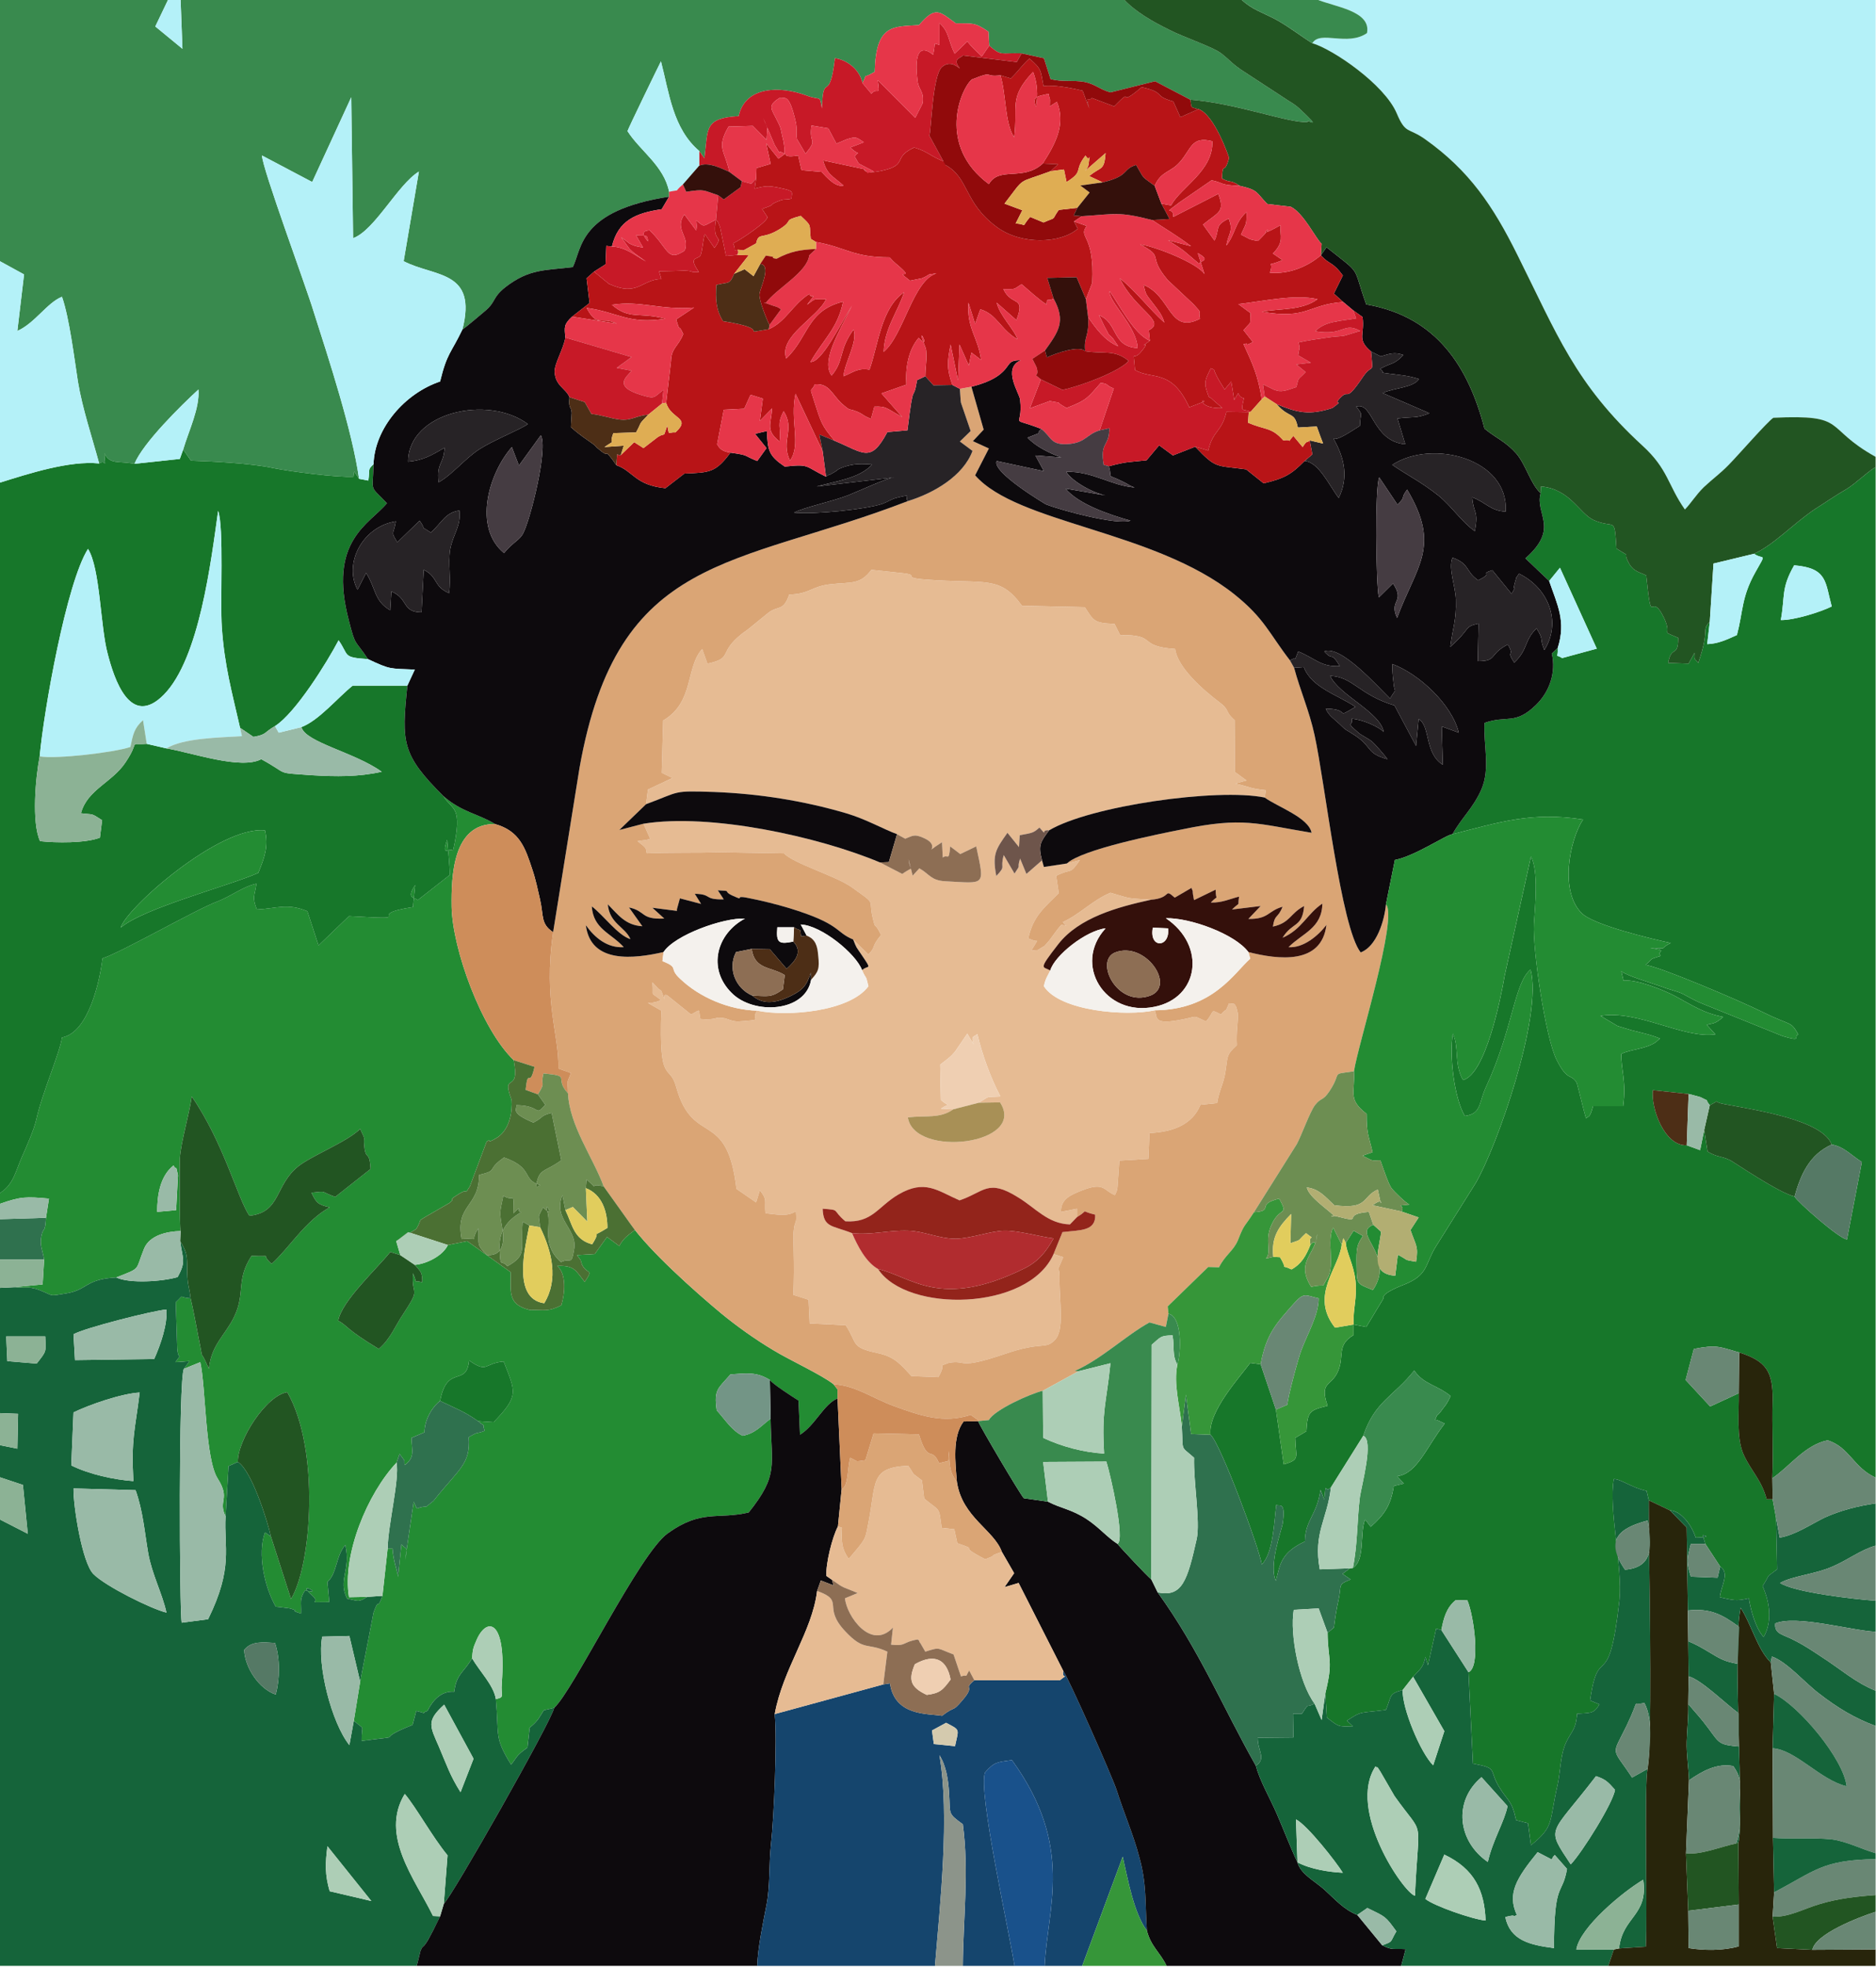 <?xml version="1.0" encoding="UTF-8" standalone="no"?>
<!-- Creator: CorelDRAW X8 -->

<svg
   xmlns:dc="http://purl.org/dc/elements/1.1/"
   xmlns:cc="http://creativecommons.org/ns#"
   xmlns:rdf="http://www.w3.org/1999/02/22-rdf-syntax-ns#"
   xmlns:svg="http://www.w3.org/2000/svg"
   xmlns="http://www.w3.org/2000/svg"
   xmlns:sodipodi="http://sodipodi.sourceforge.net/DTD/sodipodi-0.dtd"
   xmlns:inkscape="http://www.inkscape.org/namespaces/inkscape"
   xml:space="preserve"
   width="138.149mm"
   height="144.832mm"
   version="1.1"
   style="clip-rule:evenodd;fill-rule:evenodd;image-rendering:optimizeQuality;shape-rendering:geometricPrecision;text-rendering:geometricPrecision"
   viewBox="0 0 13815.255 14483.468"
   id="svg2"
   inkscape:version="0.91 r13725"
   sodipodi:docname="FridaKahlo3.svg"><sodipodi:namedview
     pagecolor="#ffffff"
     bordercolor="#666666"
     borderopacity="1"
     objecttolerance="10"
     gridtolerance="10"
     guidetolerance="10"
     inkscape:pageopacity="0"
     inkscape:pageshadow="2"
     inkscape:window-width="1916"
     inkscape:window-height="1035"
     id="namedview2714"
     showgrid="false"
     inkscape:zoom="0.379728"
     inkscape:cx="88.733912"
     inkscape:cy="133.98659"
     inkscape:window-x="-20"
     inkscape:window-y="0"
     inkscape:window-maximized="0"
     inkscape:current-layer="g2152"
     fit-margin-top="0"
     fit-margin-left="0"
     fit-margin-right="0"
     fit-margin-bottom="0" /><defs
     id="defs4"><style
       type="text/css"
       id="style6"><![CDATA[
    .fil0 {fill:#FDF7F2}
    .fil5 {fill:#F3F5CF}
    .fil1 {fill:#E8EFBE}
    .fil4 {fill:#E1EEDA}
    .fil2 {fill:#D6EACB}
    .fil161 {fill:#02A5E9}
    .fil210 {fill:#0AAFD3}
    .fil193 {fill:#0ACAF2}
    .fil119 {fill:#0D0A0D}
    .fil187 {fill:#0F120F}
    .fil66 {fill:#11AB54}
    .fil38 {fill:#128D30}
    .fil121 {fill:#15456D}
    .fil117 {fill:#15643A}
    .fil112 {fill:#17772A}
    .fil55 {fill:#17B117}
    .fil135 {fill:#19518B}
    .fil86 {fill:#1EA666}
    .fil12 {fill:#201E1F}
    .fil120 {fill:#225522}
    .fil30 {fill:#231D19}
    .fil113 {fill:#238C33}
    .fil132 {fill:#272326}
    .fil123 {fill:#28250B}
    .fil78 {fill:#2BB71A}
    .fil74 {fill:#2C7131}
    .fil48 {fill:#2D734B}
    .fil92 {fill:#2E9031}
    .fil35 {fill:#2E904D}
    .fil44 {fill:#2F7012}
    .fil124 {fill:#2F714E}
    .fil37 {fill:#2FB02F}
    .fil183 {fill:#312E2C}
    .fil40 {fill:#31502D}
    .fil61 {fill:#31AA4F}
    .fil180 {fill:#31C5F8}
    .fil176 {fill:#324D2B}
    .fil130 {fill:#34100B}
    .fil33 {fill:#362719}
    .fil125 {fill:#369639}
    .fil115 {fill:#398A4E}
    .fil26 {fill:#3D469D}
    .fil23 {fill:#444594}
    .fil36 {fill:#453829}
    .fil143 {fill:#453C42}
    .fil179 {fill:#471914}
    .fil25 {fill:#484694}
    .fil85 {fill:#4ACA34}
    .fil131 {fill:#4B7033}
    .fil184 {fill:#4C4F15}
    .fil84 {fill:#4C9131}
    .fil152 {fill:#4D2E16}
    .fil99 {fill:#4EB033}
    .fil63 {fill:#4F2F0D}
    .fil43 {fill:#4F4B12}
    .fil71 {fill:#4F712E}
    .fil75 {fill:#4FB14C}
    .fil178 {fill:#4FB8F0}
    .fil170 {fill:#51322B}
    .fil194 {fill:#526A30}
    .fil65 {fill:#555048}
    .fil144 {fill:#557965}
    .fil208 {fill:#570504}
    .fil13 {fill:#61555A}
    .fil17 {fill:#625156}
    .fil16 {fill:#625159}
    .fil67 {fill:#63926C}
    .fil28 {fill:#655156}
    .fil158 {fill:#66341A}
    .fil181 {fill:#66C8F8}
    .fil129 {fill:#698774}
    .fil77 {fill:#6B5450}
    .fil200 {fill:#6D0B0B}
    .fil105 {fill:#6D140F}
    .fil159 {fill:#6D312E}
    .fil102 {fill:#6D330C}
    .fil198 {fill:#6D6F32}
    .fil127 {fill:#6D8E52}
    .fil64 {fill:#6D9150}
    .fil80 {fill:#6E3529}
    .fil155 {fill:#6E554B}
    .fil59 {fill:#6EB34E}
    .fil76 {fill:#6F6A52}
    .fil58 {fill:#6FB233}
    .fil87 {fill:#704A12}
    .fil57 {fill:#704F2F}
    .fil42 {fill:#70CA50}
    .fil189 {fill:#718655}
    .fil150 {fill:#739586}
    .fil41 {fill:#74536A}
    .fil98 {fill:#767169}
    .fil54 {fill:#8B7071}
    .fil146 {fill:#8C948A}
    .fil141 {fill:#8CB295}
    .fil93 {fill:#8D522E}
    .fil142 {fill:#8D6E54}
    .fil182 {fill:#906F33}
    .fil94 {fill:#90714E}
    .fil49 {fill:#90CD6D}
    .fil136 {fill:#910A0B}
    .fil209 {fill:#918A33}
    .fil191 {fill:#918F4F}
    .fil50 {fill:#91CC52}
    .fil110 {fill:#92CE8D}
    .fil133 {fill:#93241B}
    .fil96 {fill:#938C51}
    .fil108 {fill:#942420}
    .fil109 {fill:#96938A}
    .fil137 {fill:#99BAA7}
    .fil104 {fill:#9EE760}
    .fil202 {fill:#A24F6A}
    .fil111 {fill:#A3E5A6}
    .fil151 {fill:#A89056}
    .fil70 {fill:#A9CF2F}
    .fil188 {fill:#AA6A50}
    .fil192 {fill:#AB6A36}
    .fil69 {fill:#AD938E}
    .fil138 {fill:#ADCEB6}
    .fil52 {fill:#AE6E31}
    .fil185 {fill:#AE9451}
    .fil51 {fill:#AED052}
    .fil72 {fill:#AED26B}
    .fil82 {fill:#AF8C53}
    .fil79 {fill:#AFB251}
    .fil91 {fill:#B0926E}
    .fil107 {fill:#B0E96F}
    .fil205 {fill:#B1132A}
    .fil139 {fill:#B12C2F}
    .fil199 {fill:#B2304E}
    .fil148 {fill:#B2AE72}
    .fil89 {fill:#B5B3A8}
    .fil22 {fill:#B70733}
    .fil122 {fill:#B81417}
    .fil27 {fill:#BC042C}
    .fil128 {fill:#C71927}
    .fil90 {fill:#CCB3AE}
    .fil39 {fill:#CDD454}
    .fil126 {fill:#CE8D5A}
    .fil60 {fill:#CE8F52}
    .fil88 {fill:#CEEF90}
    .fil207 {fill:#D00E2E}
    .fil201 {fill:#D02E30}
    .fil167 {fill:#D04E31}
    .fil32 {fill:#D1302F}
    .fil45 {fill:#D1B38D}
    .fil174 {fill:#D22F4E}
    .fil164 {fill:#D26C32}
    .fil47 {fill:#D3504A}
    .fil153 {fill:#D3F4B2}
    .fil156 {fill:#D4CAAE}
    .fil101 {fill:#D4ECB4}
    .fil168 {fill:#D5977A}
    .fil106 {fill:#D5F4CE}
    .fil68 {fill:#D6D5C7}
    .fil83 {fill:#D8662B}
    .fil73 {fill:#D86E6A}
    .fil196 {fill:#DA2462}
    .fil116 {fill:#DAA575}
    .fil147 {fill:#DFAD53}
    .fil62 {fill:#E1A324}
    .fil154 {fill:#E1CD5D}
    .fil15 {fill:#E4A4B6}
    .fil134 {fill:#E63649}
    .fil163 {fill:#E6AA96}
    .fil114 {fill:#E6BB93}
    .fil177 {fill:#E7A879}
    .fil19 {fill:#E9CEA2}
    .fil100 {fill:#E9EAC9}
    .fil18 {fill:#EACDA1}
    .fil14 {fill:#EACE9F}
    .fil145 {fill:#ECF8C9}
    .fil149 {fill:#EFCFB2}
    .fil195 {fill:#F11131}
    .fil53 {fill:#F1926D}
    .fil97 {fill:#F1CB23}
    .fil211 {fill:#F22E32}
    .fil103 {fill:#F2B68B}
    .fil173 {fill:#F37053}
    .fil203 {fill:#F3AB32}
    .fil166 {fill:#F3BCA4}
    .fil197 {fill:#F4164C}
    .fil171 {fill:#F42C52}
    .fil172 {fill:#F4716F}
    .fil29 {fill:#F4C47B}
    .fil140 {fill:#F4F1ED}
    .fil118 {fill:#F4FAAB}
    .fil186 {fill:#F50A0E}
    .fil81 {fill:#F5F6DC}
    .fil46 {fill:#F6B868}
    .fil95 {fill:#F7938A}
    .fil56 {fill:#F8E8B7}
    .fil24 {fill:#F8EB86}
    .fil20 {fill:#F8EC79}
    .fil175 {fill:#F98C10}
    .fil31 {fill:#F9A55B}
    .fil212 {fill:#F9C774}
    .fil34 {fill:#F9D896}
    .fil190 {fill:#FA4876}
    .fil169 {fill:#FA6889}
    .fil165 {fill:#FA9778}
    .fil160 {fill:#FAA889}
    .fil162 {fill:#FBA7A8}
    .fil204 {fill:#FBA969}
    .fil21 {fill:#FCFCFC}
    .fil157 {fill:#FED2B5}
    .fil3 {fill:#FEFDE8}
    .fil206 {fill:#FEFEFE}
    .fil10 {fill:#EC268F;fill-rule:nonzero}
    .fil6 {fill:#ED3237;fill-rule:nonzero}
    .fil8 {fill:#A53692;fill-rule:nonzero}
    .fil9 {fill:#00A859;fill-rule:nonzero}
    .fil11 {fill:#0098DA;fill-rule:nonzero}
    .fil7 {fill:#3E4095;fill-rule:nonzero}
   ]]></style></defs><g
     id="g2152"
     transform="translate(-2130,-2474.523)"><g
       id="g31408"
       transform="matrix(2.738,0,0,2.568,-3702.803,-26598.042)"><path
         class="fil112"
         d="m 6672,14458 c 6,1 28,8 32,9 31,17 8,1 25,23 33,-17 3,-10 39,-3 84,17 264,45 289,116 33,6 50,29 81,50 l -40,222 c -20,-1 -134,-108 -141,-123 -42,-10 -165,-100 -173,-104 -25,-13 -35,-8 -61,-25 l -9,-62 -11,58 -36,-14 c -60,3 -97,-107 -91,-158 l 96,11 z m 248,-1359 c 12,-69 0,-90 36,-157 90,8 83,48 101,118 -30,16 -102,40 -137,39 z m -72,-190 c 26,19 35,-7 3,54 -37,71 -32,110 -49,179 -29,14 -51,25 -80,26 l 7,-64 c -24,27 2,16 -31,118 -10,-15 -11,-5 -10,-29 l -16,31 -55,-2 c 9,-53 27,-13 27,-72 -52,-24 -14,-2 -38,-57 -38,-84 -32,40 -48,-122 -17,-9 -33,-11 -45,-32 -23,-43 11,-14 -35,-45 -6,-97 -3,-54 -62,-82 -38,-19 -63,-89 -141,-96 l -1,19 c -16,61 52,100 -41,187 l 64,65 29,-38 99,232 -93,27 c -23,-15 -10,7 -12,-29 l -16,16 c 12,54 -6,110 -43,148 -56,58 -78,28 -138,51 -3,62 16,130 -8,190 -22,54 -53,81 -78,129 125,-34 213,-65 351,-42 -37,61 -63,207 -3,269 32,34 190,74 239,85 -37,20 0,15 -55,14 52,9 15,7 28,23 -34,12 -17,4 -41,26 37,4 259,105 315,135 80,42 74,24 96,64 -14,7 12,22 -42,5 l -209,-90 c -29,-12 -34,-17 -58,-30 -13,-8 -38,-13 -56,-21 -24,-9 -101,-34 -111,-45 l 6,27 c 33,-5 109,27 140,45 47,27 75,48 128,59 -25,24 -31,17 -44,23 l 23,27 c -86,13 -209,-71 -309,-53 l 46,29 c 15,5 21,7 37,12 28,8 50,12 77,24 l -12,11 c -29,20 -65,19 -92,33 -1,45 14,78 5,150 l -81,0 c -9,36 -12,27 -19,35 -5,-17 -23,-98 -25,-102 -15,-28 -24,-2 -54,-66 -30,-63 -65,-319 -61,-390 3,-52 13,-150 -8,-193 l -71,343 c -10,63 -51,282 -112,298 -25,-50 -9,-90 -27,-133 -10,61 3,183 32,236 45,-6 37,-37 57,-83 73,-168 76,-299 120,-337 33,134 -91,510 -148,613 l -106,180 c -31,53 -20,82 -85,110 -68,28 -56,39 -56,39 l -47,83 -34,-7 0,30 c -47,30 -24,60 -42,104 -17,44 -51,28 -28,99 -49,13 -54,16 -57,73 l -30,19 c 1,56 15,62 -31,76 l -21,-157 -41,-130 -28,-4 c -30,43 -114,141 -107,206 26,23 131,324 138,372 31,-33 33,-121 39,-171 6,7 27,-15 17,55 -3,18 -38,119 -18,163 11,-48 14,-81 78,-113 1,-63 32,-74 42,-148 l 10,28 c 6,-61 0,-15 18,-35 l 87,-148 c 31,-99 82,-113 137,-187 26,40 59,40 98,73 -8,18 -11,23 -20,35 -22,33 -12,8 -22,34 3,-1 1,-3 26,10 -49,67 -74,144 -128,151 l 18,21 -27,7 c -8,57 -27,84 -62,117 l -15,-21 c -15,37 1,116 -33,139 l -8,1 -20,16 22,16 c -37,16 -23,14 -33,61 -5,23 -9,51 -12,77 l -17,15 c 1,82 16,78 -6,173 l 4,70 c 31,25 29,27 70,25 l -16,-16 c 41,-29 33,-21 105,-31 16,-42 7,-46 45,-57 l 28,-38 c 16,-19 28,-26 33,-57 l 7,24 22,-105 14,4 c 6,-33 13,-64 39,-86 l 31,1 c 18,46 36,191 3,206 l 12,262 c 70,14 41,16 71,68 24,42 33,35 45,94 l 32,9 8,63 c 64,-55 48,-65 72,-175 7,-36 7,-77 19,-111 15,-40 30,-41 33,-91 33,-3 45,2 60,-27 l -25,-11 c 23,-173 50,-9 79,-288 9,-93 -30,-264 -15,-347 19,0 48,25 88,34 l 6,27 57,29 c 29,1 58,41 69,78 1,0 48,-1 19,-7 l 7,25 40,65 c 27,18 1,59 -1,88 36,8 42,12 78,3 5,34 19,88 40,111 24,-46 16,-100 -3,-146 25,-42 5,-20 39,-48 l -3,-149 -9,-52 -16,0 c -14,-56 -41,-79 -62,-128 -20,-47 -12,-123 -13,-176 l -77,38 -66,-76 22,-89 c 63,-13 68,-6 122,10 73,25 91,55 90,136 -2,75 2,151 -1,225 47,-34 88,-96 149,-109 59,20 69,78 129,107 l 0,-2897 c -12,4 -54,47 -79,63 -31,19 -53,36 -83,56 -59,42 -111,103 -165,129 z"
         id="path2154"
         inkscape:connector-curvature="0"
         style="fill:#17772a" /><path
         class="fil113"
         d="m 2597,14663 c 9,18 5,-9 12,28 l -5,100 -51,5 c 0,-48 8,-103 44,-133 z m -467,79 0,31 c 56,-21 70,-21 132,-15 l -8,55 c -3,47 -6,24 -12,50 -6,29 3,42 7,70 l -4,71 -77,8 c 38,4 40,-5 77,12 30,13 17,14 62,6 60,-10 51,-41 136,-46 69,-29 50,-18 75,-83 15,-38 61,-49 98,-50 -3,-16 -3,-183 -2,-208 3,-49 25,-124 32,-178 86,133 124,294 155,342 85,-9 68,-88 132,-142 37,-31 133,-71 166,-107 17,39 8,17 11,48 4,46 14,10 17,67 l -95,80 c -43,-16 -19,-17 -64,-12 13,29 17,34 49,42 -66,39 -109,117 -156,162 -35,-32 11,-19 -54,-23 -43,70 -16,107 -47,175 -24,53 -61,79 -68,149 -29,-73 -11,-3 -28,-91 -7,-38 -13,-75 -21,-111 -37,-3 -14,-14 -40,11 l 4,133 c 3,39 15,8 -5,39 l 38,-3 -15,22 44,-19 c 15,71 13,278 47,334 35,59 0,62 21,108 l 8,-144 25,-12 c -1,-62 76,-191 133,-200 88,163 66,495 10,593 l -54,-179 -16,-12 c -21,61 -1,158 29,213 3,0 38,5 38,5 35,11 -10,1 30,15 1,-34 -5,-41 11,-67 56,15 -31,-31 21,17 22,21 -25,17 44,17 l -5,-58 c 26,-24 22,-73 48,-106 16,72 -21,101 5,154 33,7 29,11 54,-5 l -49,1 c -19,-122 50,-298 128,-386 l 8,-25 c 20,29 10,12 14,32 28,-23 19,-40 18,-78 l 35,-16 c 0,-34 19,-71 42,-90 19,-107 71,-38 78,-116 51,38 39,8 93,3 32,88 42,98 -27,174 l -42,-3 c 25,22 9,1 18,28 -29,11 -14,0 -43,18 5,78 -25,89 -95,183 l -19,16 c -33,1 -20,18 -34,-14 l -23,167 c 8,-43 3,-27 -10,-45 l -9,94 c 0,-12 -13,-44 -15,-82 l -13,0 -14,136 c -16,47 -8,0 -24,48 l -36,198 -17,112 c 33,31 20,6 21,58 136,-19 19,4 137,-46 l 10,-40 c 38,10 8,7 30,0 15,-32 38,-58 72,-55 6,-52 26,-55 48,-96 2,-24 2,-28 12,-52 27,-67 81,-62 68,123 -3,39 9,40 -16,46 9,106 -5,109 41,188 19,-26 13,-25 44,-49 l 6,-57 c 23,-20 24,-27 38,-50 l 28,-7 c 51,-49 229,-442 305,-500 91,-70 134,-39 218,-60 81,-108 61,-133 59,-269 -26,21 -41,42 -75,49 -29,-14 -47,-46 -70,-73 -8,-61 4,-62 37,-103 43,-3 70,-8 106,16 8,12 62,49 77,59 l 4,98 c 41,-27 64,-88 101,-104 l 0,-26 -11,-15 c -32,-27 -118,-69 -161,-97 -49,-31 -100,-70 -141,-106 -71,-63 -193,-179 -243,-255 l 11,16 c -18,15 -31,23 -42,46 l -33,-26 -33,49 -48,3 c 2,3 9,12 10,14 0,0 1,3 1,4 l 3,10 c 14,29 32,9 7,49 -24,-32 -27,-48 -74,-46 25,22 21,79 11,113 -36,19 -45,13 -86,13 -58,-16 -50,-49 -50,-108 l -117,-89 -52,11 c -13,30 -56,54 -89,57 16,20 20,20 20,50 -30,-10 -9,11 -25,-26 -5,68 23,37 -25,115 -23,36 -35,73 -67,102 -90,-58 -82,-65 -109,-81 9,-56 105,-150 140,-197 l 27,9 -11,-40 54,-35 c 17,-31 2,-20 25,-35 l 65,-40 c 18,-16 -10,-2 21,-23 38,-26 12,10 33,-24 l 45,-128 c 17,-13 -6,10 27,-11 47,-31 41,-108 40,-110 -29,-83 24,-12 6,-113 -87,-89 -165,-319 -167,-440 -1,-88 3,-239 117,-237 -48,-31 -88,-33 -139,-80 24,42 53,26 26,156 -10,-10 -33,21 -16,-31 3,36 7,73 7,101 l -86,72 c -7,-8 -33,-3 -7,-43 l -6,63 c -144,24 28,38 -172,26 l -82,84 -30,-98 c -54,-24 -81,-8 -136,-5 -13,-38 -6,-36 -1,-74 -36,8 -68,36 -105,51 -54,21 -266,150 -309,163 -7,63 -37,213 -109,227 -5,42 -54,161 -69,235 -6,29 -28,82 -39,108 -16,38 -22,79 -59,103 z"
         id="path2156"
         inkscape:connector-curvature="0"
         style="fill:#238c33" /><path
         class="fil114"
         d="m 4694,14502 -33,-2 c 25,-18 24,-2 0,-25 l -2,-101 c 14,-12 29,-22 41,-39 l 32,-50 17,31 c -9,-28 3,-21 10,-30 13,59 35,124 62,179 -43,3 -24,-4 -58,18 l 57,-1 c 74,121 -231,161 -248,43 49,-6 87,4 122,-23 z m -826,-875 c 94,-37 69,-39 183,-35 121,5 240,25 355,61 54,17 101,46 137,60 l 22,13 c 21,-9 25,-14 50,-2 53,25 -12,53 49,12 l 2,44 c 14,-12 16,15 20,-32 l 27,22 43,-22 c 23,116 26,106 -83,100 -39,-2 -43,-21 -70,-37 l -18,21 -11,-47 c 5,41 17,16 -17,42 l -60,-33 c -165,-74 -456,-142 -636,-111 l 18,43 c -3,1 -7,3 -9,3 l -25,4 c 28,23 21,19 25,35 64,-3 134,-1 199,-3 l 170,3 c 25,29 140,65 182,97 72,55 42,29 58,94 7,31 2,1 21,43 -29,38 -12,32 -34,56 l -41,-43 c 10,27 7,19 22,43 31,49 18,28 2,45 12,30 9,9 17,46 -50,73 -219,88 -299,70 -21,29 25,25 -50,31 -15,1 -32,-8 -37,-9 -31,-6 -17,6 -66,2 -6,-31 3,-28 -25,-13 l -63,-54 c -20,-13 2,39 -16,-11 -2,-6 -6,-5 -10,-10 l -15,-17 c 4,48 -8,23 23,51 -14,6 -13,5 -22,7 -2,0 -10,0 -13,1 l 36,22 c -7,220 22,148 40,219 45,173 137,60 162,292 l 53,39 10,-35 c 21,29 12,27 15,66 30,3 59,11 82,-6 3,45 -3,21 -6,57 -2,17 0,41 0,59 1,40 1,80 -1,124 l 41,14 3,68 97,5 c 33,54 12,63 86,80 46,10 63,34 91,66 l 72,3 c 25,-45 -6,-27 28,-41 51,-10 19,22 152,-26 98,-36 107,-12 132,-38 29,-29 13,-110 14,-184 0,-40 -13,4 10,-55 l -26,-9 c -68,164 -395,169 -472,43 -33,-20 -55,-66 -70,-103 -54,-23 -77,-15 -79,-70 50,4 23,2 61,36 73,5 87,-42 143,-77 71,-44 104,-11 164,17 67,-24 76,-63 157,-9 47,30 80,76 140,78 l 19,-21 0,-24 -43,9 c -1,-38 28,-49 55,-61 62,-26 58,-1 90,13 l 5,-12 c 0,-2 2,-9 2,-12 l 5,-75 78,-5 3,-74 c 61,-3 115,-23 137,-81 l 45,-5 c 5,-36 17,-54 22,-88 7,-45 1,-49 31,-78 -2,-37 3,-64 3,-89 0,-1 -4,-20 -5,-21 -7,-11 0,-7 -19,-10 -13,32 -3,9 -22,32 -31,-17 -15,-10 -40,20 -38,-18 -20,-15 -58,-7 -88,20 -71,-5 -80,-25 -75,18 -255,3 -298,-69 4,-22 10,-29 17,-45 -19,-13 -35,2 22,-76 56,-76 159,-106 249,-127 -67,-5 -48,-1 -109,-20 -49,22 -81,61 -128,84 10,16 18,11 -4,8 -15,17 -24,35 -39,53 -16,18 -1,3 -15,13 -16,10 -2,4 -27,8 l 16,-28 c -1,0 -4,0 -4,0 -1,0 -4,-1 -5,-1 l -15,-6 c 13,-64 42,-87 82,-130 l -7,-50 c 0,-1 -1,0 -1,1 46,-25 35,0 65,-46 l -35,10 -62,10 -5,-19 -42,39 -17,-44 c -10,34 5,11 -15,43 l -29,-53 c -11,42 8,28 -20,60 -11,-62 -2,-76 30,-124 l 31,41 2,-34 c 36,-7 37,-7 53,-22 25,29 0,5 26,8 110,-70 452,-122 580,-94 l 3,-21 c -45,-5 -43,-10 -82,-19 l 30,-9 -31,-24 -1,-149 c -29,-27 -10,-27 -43,-53 -40,-32 -111,-98 -117,-151 -105,-8 -44,-41 -148,-40 l -15,-32 c -56,-2 -56,-9 -80,-48 l -169,-4 c -60,-88 -97,-62 -257,-75 -74,-6 -10,-13 -69,-19 l -79,-9 c -30,43 -54,35 -107,41 -56,6 -56,28 -114,30 -16,50 -30,30 -57,53 l -53,46 c -90,66 -34,82 -110,99 l -14,-42 c -45,52 -21,153 -105,205 l -4,150 29,15 -66,33 -5,42 z"
         id="path2158"
         inkscape:connector-curvature="0"
         style="fill:#e6bb93" /><path
         class="fil115"
         d="m 2130,12070 65,38 -18,162 c 47,-22 80,-81 120,-98 20,61 33,176 43,244 12,77 38,159 57,234 20,-14 17,23 14,-29 16,33 36,21 81,30 23,-60 126,-168 172,-213 4,53 -26,118 -41,172 l 21,32 c 59,2 164,8 220,21 46,10 175,28 217,25 l 2,-15 13,21 c -18,-137 -81,-342 -122,-479 -20,-71 -139,-413 -139,-448 l 135,76 105,-243 5,404 c 58,-22 120,-154 177,-191 l -41,257 c 83,46 199,25 158,196 15,-11 47,-41 63,-55 28,-26 17,-36 52,-66 65,-54 107,-48 182,-58 25,-53 15,-162 259,-202 l 0,-14 c -14,-75 -78,-117 -112,-174 3,-10 85,-190 90,-200 22,90 32,193 103,257 l 14,21 c 10,-85 -2,-115 92,-121 18,-87 112,-86 180,-60 44,18 36,-4 44,38 3,-110 20,-8 35,-144 34,5 67,34 74,71 19,-37 -10,-5 33,-32 3,-137 49,-129 119,-134 45,-56 55,-39 99,-5 45,1 50,-4 88,24 l 2,40 c 34,31 29,20 87,22 l 60,14 18,60 c 34,9 58,2 91,8 29,6 42,22 70,30 l 120,-32 95,53 c 124,10 266,68 315,64 -3,-12 46,29 -23,-40 -10,-9 -17,-14 -28,-21 l -122,-85 c -30,-21 -33,-29 -58,-50 -22,-19 -102,-47 -140,-68 -44,-23 -92,-52 -123,-88 l -2537,0 5,142 -73,-64 35,-78 -453,0 0,751 z"
         id="path2160"
         inkscape:connector-curvature="0"
         style="fill:#398a4e" /><path
         class="fil116"
         d="m 5532,13608 c 33,26 118,57 126,101 -147,-26 -185,-46 -347,-10 -67,14 -272,58 -311,98 l 35,-10 c -30,46 -19,21 -65,46 0,-1 1,-2 1,-1 l 7,50 c -40,43 -69,66 -82,130 l 15,6 c 1,0 4,1 5,1 0,0 3,0 4,0 l -16,28 c 25,-4 11,2 27,-8 14,-10 -1,5 15,-13 15,-18 24,-36 39,-53 22,3 14,8 4,-8 47,-23 79,-62 128,-84 61,19 42,15 109,20 58,-5 33,-35 64,-6 l 45,-28 c 6,17 2,4 4,19 2,8 1,10 3,16 l 58,-30 c 0,37 10,11 -13,37 30,1 50,-10 76,-17 -5,33 6,11 -19,37 l 77,-10 -33,37 c 55,1 52,-23 92,-35 -13,35 -21,20 -26,57 47,-11 46,-38 84,-59 -5,63 -32,45 -58,91 52,-24 66,-69 107,-98 -1,71 -54,85 -91,125 40,3 80,-33 102,-64 -13,115 -129,100 -210,78 l 5,19 c -43,40 -100,147 -257,148 9,20 -8,45 80,25 38,-8 20,-11 58,7 25,-30 9,-37 40,-20 19,-23 9,0 22,-32 19,3 12,-1 19,10 1,1 5,20 5,21 0,25 -5,52 -3,89 -30,29 -24,33 -31,78 -5,34 -17,52 -22,88 l -45,5 c -22,58 -76,78 -137,81 l -3,74 -78,5 -5,75 c 0,3 -2,10 -2,12 l -5,12 c -32,-14 -28,-39 -90,-13 -27,12 -56,23 -55,61 l 43,-9 0,24 c 36,-23 4,-18 49,-7 2,48 -41,44 -88,50 l -24,63 26,9 c -23,59 -10,15 -10,55 -1,74 15,155 -14,184 -25,26 -34,2 -132,38 -133,48 -101,16 -152,26 -34,14 -3,-4 -28,41 l -72,-3 c -28,-32 -45,-56 -91,-66 -74,-17 -53,-26 -86,-80 l -97,-5 -3,-68 -41,-14 c 2,-44 2,-84 1,-124 0,-18 -2,-42 0,-59 3,-36 9,-12 6,-57 -23,17 -52,9 -82,6 -3,-39 6,-37 -15,-66 l -10,35 -53,-39 c -25,-232 -117,-119 -162,-292 -18,-71 -47,1 -40,-219 l -36,-22 c 3,-1 11,-1 13,-1 9,-2 8,-1 22,-7 -31,-28 -19,-3 -23,-51 l 15,17 c 4,5 8,4 10,10 18,50 -4,-2 16,11 l 63,54 c 28,-15 19,-18 25,13 49,4 35,-8 66,-2 5,1 22,10 37,9 75,-6 29,-2 50,-31 -77,-2 -156,-39 -207,-91 -33,-32 -1,-31 -48,-51 l 3,-26 c -78,19 -196,35 -209,-77 24,36 58,66 102,63 -35,-41 -82,-52 -86,-117 32,26 70,83 104,94 -15,-36 -56,-44 -61,-100 28,30 47,60 93,63 l -36,-54 c 47,11 30,35 95,32 l -32,-31 66,9 c 0,-3 0,-6 0,-5 l 8,-31 57,16 -17,-29 c 48,1 22,17 78,16 l -16,-26 c 41,2 11,1 39,15 40,19 -2,-3 43,7 34,7 76,18 110,29 141,46 122,68 172,90 l 41,43 c 22,-24 5,-18 34,-56 -19,-42 -14,-12 -21,-43 -16,-65 14,-39 -58,-94 -42,-32 -157,-68 -182,-97 l -170,-3 c -65,2 -135,0 -199,3 -4,-16 3,-12 -25,-35 l 25,-4 c 2,0 6,-2 9,-3 l -18,-43 -65,18 72,-74 5,-42 66,-33 -29,-15 4,-150 c 84,-52 60,-153 105,-205 l 14,42 c 76,-17 20,-33 110,-99 l 53,-46 c 27,-23 41,-3 57,-53 58,-2 58,-24 114,-30 53,-6 77,2 107,-41 l 79,9 c 59,6 -5,13 69,19 160,13 197,-13 257,75 l 169,4 c 24,39 24,46 80,48 l 15,32 c 104,-1 43,32 148,40 6,53 77,119 117,151 33,26 14,26 43,53 l 1,149 31,24 -30,9 c 39,9 37,14 82,19 l -3,21 z m -820,-1172 c 1,11 2,38 3,40 l 26,81 -29,30 34,27 c -25,72 -104,121 -174,144 -467,192 -780,146 -883,765 l -71,471 c -27,200 17,296 14,391 l 34,13 c -14,35 -8,20 -8,58 4,93 67,183 96,267 l 73,109 c 50,76 172,192 243,255 41,36 92,75 141,106 43,28 129,70 161,97 62,5 102,39 163,63 70,27 133,51 206,25 l 24,18 -4,0 29,-3 c 14,-29 112,-76 145,-84 l 96,-56 -10,-1 c 71,-33 139,-103 201,-139 l 44,13 7,-38 -2,-21 109,-113 29,1 c 16,-35 39,-47 51,-78 18,-49 16,-35 43,-80 l 115,-195 c 12,-23 35,-92 49,-112 18,-24 20,-10 39,-40 36,-58 0,-47 66,-57 10,-74 119,-440 86,-479 -4,47 -25,121 -68,138 -53,-71 -96,-487 -124,-623 -14,-69 -39,-129 -55,-193 l -11,-21 c -57,-79 -69,-121 -150,-190 -217,-184 -583,-202 -697,-341 l 37,-77 -43,-21 29,-33 -33,-123 -31,6 z"
         id="path2162"
         inkscape:connector-curvature="0"
         style="fill:#daa575" /><path
         class="fil117"
         d="m 3017,16744 c -13,-48 -12,-80 -6,-129 l 118,157 -112,-28 z m 352,-284 c -28,-47 -38,-80 -58,-130 -24,-59 -35,-74 14,-121 l 79,155 -35,96 z m -499,-428 c 14,45 13,104 2,148 -45,-16 -83,-77 -85,-128 20,-26 50,-22 83,-20 z m -341,-257 c 10,60 38,116 49,170 -40,-10 -163,-75 -196,-110 -31,-32 -55,-198 -54,-246 l 167,5 c 20,60 24,119 34,181 z m -201,-404 c 40,-21 128,-54 178,-57 -13,112 -23,131 -17,254 -51,-4 -118,-19 -167,-45 l 6,-152 z m -181,-218 105,0 c 2,46 4,41 -23,78 l -79,-7 -3,-71 z m 181,-6 c 29,-18 214,-68 250,-71 3,42 -15,99 -33,142 l -213,3 -4,-74 z m 115,-163 c -85,5 -76,36 -136,46 -45,8 -32,7 -62,-6 -37,-17 -39,-8 -77,-12 l -38,2 0,359 49,2 -2,100 -47,-10 0,92 62,22 13,140 -75,-41 0,1280 1121,0 c 1,-2 10,-41 10,-42 7,-19 5,-6 17,-26 8,-13 28,-56 36,-74 l -19,-1 c -48,-105 -144,-231 -76,-350 31,39 74,123 115,176 l -10,139 c 22,-21 288,-520 297,-562 l -28,7 c -14,23 -15,30 -38,50 l -6,57 c -31,24 -25,23 -44,49 -46,-79 -32,-82 -41,-188 -6,-40 -44,-80 -64,-117 -22,41 -42,44 -48,96 -34,-3 -57,23 -72,55 -22,7 8,10 -30,0 l -10,40 c -118,50 -1,27 -137,46 -1,-52 12,-27 -21,-58 l -12,70 c -48,-64 -88,-231 -73,-311 l 73,-2 29,131 36,-198 c 16,-48 8,-1 24,-48 l -41,3 c -25,16 -21,12 -54,5 -26,-53 11,-82 -5,-154 -26,33 -22,82 -48,106 l 5,58 c -69,0 -22,4 -44,-17 -52,-48 35,-2 -21,-17 -16,26 -10,33 -11,67 -40,-14 5,-4 -30,-15 0,0 -35,-5 -38,-5 -30,-55 -50,-152 -29,-213 l 16,12 c -9,-44 -52,-190 -89,-214 l -25,12 -8,144 c -5,89 22,146 -47,295 l -71,10 c -6,-29 -9,-703 6,-728 l 15,-22 -38,3 c 20,-31 8,0 5,-39 l -4,-133 c 26,-25 3,-14 40,-11 -4,-37 -8,-34 -9,-74 -1,-45 2,-54 -19,-90 6,51 17,57 -7,103 -42,13 -130,19 -165,1 z"
         id="path2164"
         inkscape:connector-curvature="0"
         style="fill:#15643a" /><path
         class="fil118"
         d="m 5660,11445 c 55,17 194,118 227,201 24,61 31,40 76,74 119,90 183,191 249,333 106,226 155,369 336,546 69,67 68,113 114,183 16,-17 29,-41 51,-64 24,-24 44,-39 66,-63 26,-28 105,-125 121,-136 203,-10 132,27 275,112 l 0,-1312 -1504,0 c 49,22 148,33 136,97 -53,39 -126,-9 -147,29 z"
         id="path2166"
         inkscape:connector-curvature="0"
         style="fill:#b4f1f8;fill-opacity:1" /><path
         class="fil112"
         d="m 2455,13981 c 15,-56 265,-292 388,-279 10,46 -1,77 -18,122 -78,37 -309,101 -370,157 z m 37,-1330 c -45,-9 -65,3 -81,-30 3,52 6,15 -14,29 -80,-9 -192,30 -267,55 l 0,2037 c 37,-24 43,-65 59,-103 11,-26 33,-79 39,-108 15,-74 64,-193 69,-235 72,-14 102,-164 109,-227 43,-13 255,-142 309,-163 37,-15 69,-43 105,-51 -5,38 -12,36 1,74 55,-3 82,-19 136,5 l 30,98 82,-84 c 200,12 28,-2 172,-26 l 6,-63 c -26,40 0,35 7,43 l 86,-72 c 0,-28 -4,-65 -7,-101 -17,52 6,21 16,31 27,-130 -2,-114 -26,-156 -112,-119 -113,-153 -97,-317 l -147,0 c -41,35 -91,100 -138,119 11,44 143,72 216,128 -63,15 -123,14 -187,10 -104,-8 -59,-1 -137,-46 -55,31 -187,-19 -255,-31 l -53,-13 c -53,4 -15,-14 -57,53 -36,58 -103,78 -120,146 36,5 25,-2 57,20 l -6,50 c -38,16 -119,15 -161,10 -23,-54 -12,-183 -1,-243 11,-130 72,-498 130,-595 33,55 33,223 53,301 17,70 60,215 151,117 96,-104 127,-384 146,-527 16,47 5,260 10,334 7,110 27,185 49,288 l 36,26 c 37,-7 27,-12 58,-31 55,-37 140,-183 171,-246 29,44 9,49 79,54 -35,-57 -33,-33 -51,-109 -58,-232 56,-278 102,-338 -48,-54 -38,-27 -36,-112 -17,18 -9,11 -14,47 l -25,-5 -13,-21 -2,15 c -42,3 -171,-15 -217,-25 -56,-13 -161,-19 -220,-21 l -21,-32 -9,27 -122,14 z"
         id="path2168"
         inkscape:connector-curvature="0"
         style="fill:#17772a" /><path
         class="fil119"
         d="m 4203,15389 c 2,136 22,161 -59,269 -84,21 -127,-10 -218,60 -76,58 -254,451 -305,500 -9,42 -275,541 -297,562 l -10,36 c -8,18 -28,61 -36,74 -12,20 -10,7 -17,26 0,1 -9,40 -10,42 l 916,0 c 1,-49 16,-126 25,-175 10,-55 6,-117 12,-174 8,-76 17,-301 10,-373 22,-130 101,-237 114,-353 l 10,-30 34,14 -4,-16 -15,-11 c -2,-36 16,-112 31,-142 l 10,-107 -11,-260 c -37,16 -60,77 -101,104 l -4,-98 c -15,-10 -69,-47 -77,-59 l 2,111 z"
         id="path2170"
         inkscape:connector-curvature="0"
         style="fill:#0d0a0d" /><path
         class="fil119"
         d="m 3289,12848 c 30,-28 38,-57 77,-63 5,45 -17,66 -25,112 -6,43 3,81 -3,125 -43,-20 -29,-47 -68,-67 l -6,122 c -54,-1 -34,-39 -81,-60 l -3,54 c -44,-27 -38,-62 -65,-107 l -23,48 c -38,-75 13,-181 103,-196 -6,40 -15,27 4,60 l 60,-62 c 22,34 -4,10 30,34 z m 296,-279 c 20,38 -28,241 -47,280 -9,21 -29,27 -52,58 -84,-74 -41,-229 21,-304 l 19,53 59,-87 z m -357,76 c 0,-142 215,-193 322,-108 -17,14 -92,46 -130,72 -39,27 -74,74 -110,95 -6,-58 14,-50 16,-99 -34,21 -57,36 -98,40 z m 146,-379 c -31,69 -41,66 -60,149 -95,34 -176,134 -179,237 -2,85 -12,58 36,112 -46,60 -160,106 -102,338 18,76 16,52 51,109 60,30 57,27 126,30 l -20,46 c -16,164 -15,198 97,317 51,47 91,49 139,80 66,20 81,68 100,130 9,28 15,59 21,87 10,47 1,69 35,93 l 71,-471 c 103,-619 416,-573 883,-765 -11,-13 17,-22 -32,-9 -11,3 -24,12 -37,17 -46,16 -184,31 -237,25 26,-15 103,-32 146,-50 24,-10 112,-53 123,-51 l -208,26 c 48,-15 114,-22 149,-63 -28,-2 -48,-3 -76,7 -19,7 -16,9 -24,14 l -15,9 c -1,-2 -6,3 -9,5 -58,-30 -43,-37 -111,-29 -43,-31 -46,-46 -48,-102 l -32,8 31,41 -25,37 c -40,-17 -20,-16 -72,-24 -40,57 -55,57 -124,60 l -51,42 c -82,-9 -86,-49 -132,-66 l -11,-17 c -27,-36 0,5 -42,-34 l -6,-7 c -23,-18 -38,-27 -63,-51 0,-10 2,-35 2,-41 -1,-21 -9,-8 -6,-45 -10,-26 -38,-32 -40,-73 0,-25 23,-63 29,-98 -3,-31 -4,-38 18,-60 l 47,-39 -8,-71 20,-19 31,-21 2,-53 15,2 c 17,-75 64,-96 134,-107 l 20,-36 c -244,40 -234,149 -259,202 -75,10 -117,4 -182,58 -35,30 -24,40 -52,66 -16,14 -48,44 -63,55 z"
         id="path2172"
         inkscape:connector-curvature="0"
         style="fill:#0d0a0d" /><path
         class="fil119"
         d="m 6107,13109 c -41,10 -18,12 -76,67 6,-51 17,-78 15,-136 -1,-39 -21,-89 -9,-120 47,18 34,39 69,65 46,-24 1,-16 38,-29 l 52,68 c 17,-33 0,0 9,-33 7,-23 -1,-6 11,-25 82,43 114,141 68,219 -14,-36 0,-27 -21,-62 -34,35 -22,60 -60,98 -24,-39 3,-14 -17,-52 -52,28 -27,48 -81,48 l 2,-108 z m -219,-16 c -23,-53 23,-44 -11,-99 l -38,40 c -8,-35 -11,-320 1,-344 l 49,78 c 25,-26 6,-15 26,-43 92,164 25,218 -27,368 z m 209,-249 c -37,-28 -61,-70 -98,-102 -46,-39 -83,-58 -124,-88 107,-75 314,-18 305,134 -41,-2 -52,-26 -90,-41 3,47 18,37 7,97 z m -414,-791 c 23,28 31,17 59,58 l -24,52 25,24 27,24 25,19 c 7,51 -17,63 23,99 l 26,14 c 25,-8 37,-13 61,-4 -26,29 -31,21 -63,40 21,15 -20,7 58,18 19,3 30,5 47,11 -16,25 -63,24 -98,40 l 126,58 c -37,16 -44,9 -86,15 l 21,74 c -90,-9 -86,-123 -132,-108 20,27 11,15 10,55 -21,14 -60,43 -71,37 31,58 40,113 14,170 -24,-33 -54,-104 -92,-106 -35,38 -54,50 -110,64 l -47,-40 c -82,-12 -80,-1 -137,-65 l -60,25 -37,-29 -34,43 c -51,6 -51,3 -101,17 10,42 -9,19 39,45 16,8 12,9 30,16 -65,-6 -113,-47 -184,-45 16,28 76,64 113,69 l -115,-21 c 35,45 118,75 175,92 -34,14 -186,-29 -228,-47 0,0 -146,-92 -132,-124 l 127,29 -23,-45 70,6 c -33,-13 -68,-31 -91,-57 51,-22 16,-4 37,-25 -91,-38 -48,2 -57,-84 -2,-19 -49,-90 2,-113 -39,0 -25,14 -57,41 -20,17 -50,28 -76,35 l 33,123 -29,33 43,21 -37,77 c 114,139 480,157 697,341 81,69 93,111 150,190 22,-16 7,13 22,-26 48,21 61,45 112,42 -26,-45 -17,-12 -42,-42 44,-20 143,100 177,135 21,-38 12,-6 9,-49 -2,-16 -3,-33 -3,-50 73,29 160,116 179,197 l -46,-18 3,110 c -50,-33 -33,-112 -65,-131 l -7,77 -58,-116 c -96,-31 -111,-82 -173,-85 22,54 135,104 144,161 -13,-15 -57,-36 -86,-38 5,24 -20,5 19,41 5,5 27,17 34,23 11,10 39,45 43,52 -58,-17 -40,-35 -87,-68 -28,-20 -20,-10 -43,-34 -14,-14 -28,-23 -36,-43 71,1 21,32 80,-5 -47,-34 -118,-55 -139,-114 l -26,2 c 16,64 41,124 55,193 28,136 71,552 124,623 43,-17 64,-91 68,-138 l 24,-127 c 56,-12 137,-72 155,-74 25,-48 56,-75 78,-129 24,-60 5,-128 8,-190 60,-23 82,7 138,-51 37,-38 55,-94 43,-148 l 16,-16 c 23,-77 -1,-123 -23,-192 l -64,-65 c 93,-87 25,-126 41,-187 -27,-26 -39,-80 -65,-113 -30,-36 -53,-43 -86,-72 -43,-176 -128,-321 -318,-356 -39,-116 -9,-81 -107,-164 l -15,23 z"
         id="path2174"
         inkscape:connector-curvature="0"
         style="fill:#0d0a0d" /><path
         class="fil120"
         d="m 5332,11607 c 4,23 -2,21 22,27 43,16 82,138 82,140 -13,53 -17,6 -19,59 27,15 19,1 48,21 51,12 44,20 74,52 l 63,8 c 35,18 68,93 83,106 l -2,33 15,-23 c 98,83 68,48 107,164 190,35 275,180 318,356 33,29 56,36 86,72 26,33 38,87 65,113 l 1,-19 c 78,7 103,77 141,96 59,28 56,-15 62,82 46,31 12,2 35,45 12,21 28,23 45,32 16,162 10,38 48,122 24,55 -14,33 38,57 0,59 -18,19 -27,72 l 55,2 16,-31 c -1,24 0,14 10,29 33,-102 7,-91 31,-118 l 10,-167 109,-28 c 54,-26 106,-87 165,-129 30,-20 52,-37 83,-56 25,-16 67,-59 79,-63 l 0,-30 c -143,-85 -72,-122 -275,-112 -16,11 -95,108 -121,136 -22,24 -42,39 -66,63 -22,23 -35,47 -51,64 -46,-70 -45,-116 -114,-183 -181,-177 -230,-320 -336,-546 -66,-142 -130,-243 -249,-333 -45,-34 -52,-13 -76,-74 -33,-83 -172,-184 -227,-201 -28,-18 -62,-47 -98,-68 -39,-22 -62,-27 -94,-58 l -315,0 c 31,36 79,65 123,88 38,21 118,49 140,68 25,21 28,29 58,50 l 122,85 c 11,7 18,12 28,21 69,69 20,28 23,40 -49,4 -191,-54 -315,-64 z"
         id="path2176"
         inkscape:connector-curvature="0"
         style="fill:#225522" /><path
         class="fil121"
         d="m 4675,16261 c 39,22 34,16 24,67 l -57,-6 -5,-39 38,-22 z m 76,-122 c -33,29 5,11 -31,56 -31,39 -17,14 -56,46 -37,-7 -127,2 -140,-93 l -18,3 -292,85 c 7,72 -2,297 -10,373 -6,57 -2,119 -12,174 -9,49 -24,126 -25,175 l 478,0 c 14,-179 40,-432 12,-604 18,29 24,71 26,109 4,62 -5,56 37,89 17,135 1,269 0,406 l 139,0 c -12,-86 -100,-506 -79,-555 25,-30 32,-29 72,-35 169,248 95,425 88,590 l 101,0 109,-313 c 14,66 30,162 65,212 -5,-79 0,-135 -21,-213 -14,-58 -42,-128 -60,-189 -11,-37 -129,-321 -144,-343 -4,30 19,3 -9,27 l -230,0 z"
         id="path2178"
         inkscape:connector-curvature="0"
         style="fill:#15456d" /><path
         class="fil113"
         d="m 6037,13713 c -18,2 -99,62 -155,74 l -24,127 c 33,39 -76,405 -86,479 3,63 -17,80 34,122 0,59 5,59 16,110 -16,6 -12,4 -27,10 31,16 21,14 48,13 7,21 22,69 30,80 7,10 38,42 48,47 -45,5 -9,-1 -21,20 l 46,17 -22,36 c 14,44 22,46 15,91 -36,-6 -19,-4 -49,-20 l -7,60 c -70,-5 -44,-71 -38,-126 l -21,-20 c -61,25 62,87 -1,187 -45,-19 -43,-16 -44,-70 -1,-51 1,-60 17,-85 l -25,-15 -21,35 c 2,29 21,61 26,108 5,51 -7,81 -5,126 l 34,7 47,-83 c 0,0 -12,-11 56,-39 65,-28 54,-57 85,-110 l 106,-180 c 57,-103 181,-479 148,-613 -44,38 -47,169 -120,337 -20,46 -12,77 -57,83 -29,-53 -42,-175 -32,-236 18,43 2,83 27,133 61,-16 102,-235 112,-298 l 71,-343 c 21,43 11,141 8,193 -4,71 31,327 61,390 30,64 39,38 54,66 2,4 20,85 25,102 7,-8 10,1 19,-35 l 81,0 c 9,-72 -6,-105 -5,-150 27,-14 63,-13 92,-33 l 12,-11 c -27,-12 -49,-16 -77,-24 -16,-5 -22,-7 -37,-12 l -46,-29 c 100,-18 223,66 309,53 l -23,-27 c 13,-6 19,1 44,-23 -53,-11 -81,-32 -128,-59 -31,-18 -107,-50 -140,-45 l -6,-27 c 10,11 87,36 111,45 18,8 43,13 56,21 24,13 29,18 58,30 l 209,90 c 54,17 28,2 42,-5 -22,-40 -16,-22 -96,-64 -56,-30 -278,-131 -315,-135 24,-22 7,-14 41,-26 -13,-16 24,-14 -28,-23 55,1 18,6 55,-14 -49,-11 -207,-51 -239,-85 -60,-62 -34,-208 3,-269 -138,-23 -226,8 -351,42 z"
         id="path2180"
         inkscape:connector-curvature="0"
         style="fill:#238c33" /><path
         class="fil119"
         d="m 4704,15570 c 14,102 100,138 121,201 l 33,61 -26,40 38,-12 120,252 c 15,22 133,306 144,343 18,61 46,131 60,189 21,78 16,134 21,213 11,46 35,61 53,101 l 631,0 12,-48 c -35,-2 -35,4 -63,-11 l -67,-87 c -37,-16 -59,-44 -89,-73 -29,-27 -63,-44 -72,-78 -18,-40 -38,-96 -56,-140 -18,-44 -45,-93 -56,-137 -90,-170 -152,-332 -264,-497 l -17,-37 c -8,-6 -83,-91 -91,-102 -27,-18 -50,-48 -83,-71 -40,-28 -70,-31 -104,-50 l -65,-10 c -10,-11 -119,-208 -123,-221 l 4,0 -43,1 c -31,44 -22,118 -18,173 z"
         id="path2182"
         inkscape:connector-curvature="0"
         style="fill:#0d0a0d" /><path
         class="fil117"
         d="m 6015,16639 c 81,41 108,103 111,189 -34,-3 -139,-42 -162,-62 l 51,-127 z m 295,268 c -65,-9 -118,-22 -131,-89 39,-11 12,5 31,-6 -26,-61 -2,-104 56,-180 l 38,21 c 0,-2 3,-5 3,-7 1,-1 3,-4 5,-6 l 33,40 c -13,80 -35,31 -35,227 z m -690,-246 -4,-123 c 31,17 108,122 126,153 -37,-2 -87,-10 -122,-30 z m 210,-275 c 11,11 -3,-11 13,15 l 38,70 c 83,125 65,47 55,286 -31,-9 -183,-247 -106,-371 z m 302,274 c -81,-59 -94,-174 -17,-243 l 70,83 c -8,44 -40,98 -53,160 z m 223,7 c -68,-110 -57,-79 68,-253 25,9 31,15 51,39 -4,36 -89,181 -119,214 z m 146,-845 c -55,-85 -17,-119 61,-141 10,67 19,134 -61,141 z m -421,294 -73,-121 -14,-4 -22,105 -7,-24 c -5,31 -17,38 -33,57 l 84,156 -30,98 c -34,-36 -84,-164 -82,-216 -38,11 -29,15 -45,57 -72,10 -64,2 -105,31 l 16,16 c -41,2 -39,0 -70,-25 l -4,-70 -10,77 -19,-47 c -26,15 -12,-7 -34,29 l -24,0 1,68 -96,1 c 0,38 24,60 -5,80 11,44 38,93 56,137 18,44 38,100 56,140 9,34 43,51 72,78 30,29 52,57 89,73 l 27,-20 c 50,26 48,23 78,67 -18,32 -7,28 -38,40 28,15 28,9 63,11 l -12,48 557,0 15,-47 -101,0 c 10,-64 126,-166 180,-200 14,104 -56,105 -65,197 l 72,-5 c 5,-88 -5,-474 5,-510 l -42,25 c -55,-89 -56,-59 -15,-148 40,-89 11,-56 48,-66 24,47 15,125 10,178 10,-59 5,-478 3,-592 l -1,-167 -6,-27 c -40,-9 -69,-34 -88,-34 -15,83 24,254 15,347 -29,279 -56,115 -79,288 l 25,11 c -15,29 -27,24 -60,27 -3,50 -18,51 -33,91 -12,34 -12,75 -19,111 -24,110 -8,120 -72,175 l -8,-63 -32,-9 c -12,-59 -21,-52 -45,-94 -30,-52 -1,-54 -71,-68 l -12,-262 z"
         id="path2184"
         inkscape:connector-curvature="0"
         style="fill:#15643a" /><path
         class="fil122"
         d="m 4164,11833 -4,29 c 28,-8 37,-9 68,-2 40,9 32,10 31,31 -25,5 -15,-2 -40,9 -24,11 3,5 -39,20 2,3 13,21 14,23 5,11 -75,68 -92,76 13,29 -11,15 28,20 l 34,-20 c 7,-34 16,-9 65,-42 38,-26 4,-22 55,-37 32,32 22,22 27,66 l 14,9 c 81,15 98,44 198,44 13,16 19,19 31,31 36,35 -23,-2 24,36 l 32,-7 c 28,-13 8,-10 39,-14 -63,20 -88,177 -142,225 2,-67 38,-115 55,-171 -62,46 -69,149 -93,222 -31,-6 -44,8 -70,19 3,-40 39,-99 27,-134 -41,60 -24,88 -59,132 -29,-42 20,-125 55,-201 -35,61 -82,164 -112,162 37,-68 73,-96 88,-173 -98,26 -92,101 -153,163 -21,-64 85,-118 107,-170 -35,2 -23,-7 -51,16 31,-45 12,-12 6,-31 -45,30 -63,80 -109,101 -91,16 23,2 -123,-23 -20,-34 -20,-66 -18,-104 35,-9 35,0 48,-32 l 39,-53 -31,-1 -30,3 -16,-83 c -9,-24 -5,-12 -11,-21 -12,72 24,39 -4,81 l -26,-40 c -6,23 -6,45 -11,60 -6,15 -36,2 -5,49 -28,2 -10,-3 -39,-4 -9,0 -14,1 -26,1 l -42,1 6,22 c -55,2 -63,52 -141,14 l -40,-35 -20,19 8,71 -47,39 120,20 c -43,-23 -51,14 -81,-45 84,12 112,48 212,31 -72,-20 -96,4 -144,-40 78,-13 129,16 221,8 l -48,34 c 12,44 4,6 19,42 -14,37 -32,39 -33,78 l -13,119 c 12,47 69,42 25,85 -21,-2 -16,13 -22,-20 -13,40 -2,18 -25,33 l -39,32 -25,-17 -36,37 c -13,5 -8,-22 -12,29 46,17 50,57 132,66 l 51,-42 c 69,-3 84,-3 124,-60 -27,-4 -31,-16 -36,-24 l 18,-99 55,-3 17,-40 33,11 -8,64 33,-36 c -3,47 -18,63 20,95 5,-46 -9,-45 11,-87 32,54 -9,83 17,142 31,-46 -1,-116 15,-192 l 73,165 -9,-48 41,18 c -35,-44 -36,-51 -55,-114 -13,-46 -10,-21 2,-48 39,-3 45,28 73,56 22,20 17,14 32,19 27,10 21,14 46,24 l 9,-35 c 33,-1 29,3 75,30 l -56,-68 67,-25 c -3,-47 5,-99 33,-134 37,41 -8,-47 15,18 6,17 5,10 6,30 1,14 -3,42 -3,62 l 22,26 51,-1 c -16,-47 -14,-67 -5,-116 l 20,103 4,-103 25,60 7,-37 26,21 c -8,-65 -39,-90 -34,-164 l 18,61 14,-42 c 45,14 54,58 100,86 -9,-29 -48,-68 -56,-105 l 53,50 c 26,-72 -13,-38 -35,-89 36,0 25,2 49,-14 21,19 46,44 67,58 1,-22 3,-7 19,-17 l -17,-59 79,-2 25,63 17,-47 c 7,-141 -39,-128 -15,-163 l -34,-13 10,21 c -45,42 -152,48 -219,-6 -88,-70 -73,-140 -137,-177 l 1,-8 c -40,-15 -46,-30 -85,-42 -51,25 -25,43 -62,59 -11,5 -70,22 -73,3 l -110,-25 c 11,41 24,43 55,72 -21,6 -44,-22 -59,-39 l -54,-5 -9,-42 c -60,11 -12,-23 -53,9 l -33,-44 12,59 -38,12 -1,30 z"
         id="path2186"
         inkscape:connector-curvature="0"
         style="fill:#b81417" /><path
         class="fil122"
         d="m 4821,11537 c 16,55 11,135 37,178 11,-91 -16,-112 51,-188 12,34 13,66 8,100 -13,-31 7,-30 34,-37 3,25 4,2 3,36 l 19,-13 c 25,65 -5,122 -38,177 l 41,2 -20,20 36,-5 7,36 c 48,-32 18,-31 51,-76 13,26 14,-23 8,26 -1,8 -5,12 -9,18 l 55,-51 c -4,53 -12,37 -44,66 l 36,18 c 74,-19 51,-37 90,-50 24,43 11,29 50,60 18,-44 43,-37 69,-70 30,-37 30,-73 86,-58 3,85 -84,131 -111,184 l -26,-5 22,44 -47,3 c 38,27 65,43 105,75 l -62,-17 c 51,35 37,26 83,67 5,-9 33,-9 -3,-30 l 18,60 c -19,-32 -137,-81 -173,-85 68,38 17,30 74,102 l 69,69 c 26,31 12,11 18,42 -84,46 -77,-65 -152,-97 7,31 7,27 27,55 14,20 23,31 29,53 -41,-39 -76,-90 -120,-127 42,92 127,123 78,149 l 3,30 c -39,31 6,-7 -20,27 -28,40 -25,-13 -20,57 46,29 98,-5 146,107 l 41,-17 c -11,-11 -11,22 48,19 l -25,-23 c -14,-16 -8,3 -17,-26 -9,-29 0,-39 11,-65 16,9 1,-8 18,27 6,12 14,24 19,34 l 18,-23 8,53 c 19,-36 3,-10 26,-5 -10,45 -3,28 18,39 l 30,-36 c -10,-68 -24,-100 -49,-158 21,-7 -5,10 25,-6 l -25,-34 c 24,-31 16,-9 19,-49 l -33,-26 c 66,-8 153,-29 213,-14 -42,33 -101,26 -150,36 124,23 124,-21 219,-28 l -25,-24 24,-52 c -28,-41 -36,-30 -59,-58 -36,33 -87,55 -137,50 13,-40 -19,-13 34,-36 l -26,-19 c 31,-34 19,-49 20,-81 -89,54 9,-28 -60,45 -29,-5 -21,-6 -46,-18 15,-36 15,-26 15,-65 -32,31 -28,59 -54,96 4,-33 20,-40 6,-77 -39,20 -23,28 -38,63 l -31,-46 c 41,-36 60,-35 41,-88 l -121,66 c 2,-35 -35,1 17,-42 l 86,-63 c 33,7 21,14 76,16 -29,-20 -21,-6 -48,-21 2,-53 6,-6 19,-59 0,-2 -39,-124 -82,-140 l -49,23 -19,-45 c -57,-17 -18,-25 -85,-41 -72,65 -16,-8 -74,55 l -60,-24 c -8,12 -19,-13 -7,30 l -18,-51 c -27,-7 -81,-18 -105,-13 -8,-46 -5,-49 -38,-79 -20,19 -27,33 -50,57 l -28,-9 z"
         id="path2188"
         inkscape:connector-curvature="0"
         style="fill:#b81417" /><path
         class="fil123"
         d="m 6563,16382 -1,11 c -10,36 0,422 -5,510 l -72,5 -14,3 -15,47 719,0 0,-47 -170,1 -95,-5 -12,-90 4,-70 -3,-156 -1,-257 4,-156 -9,-90 c -36,-38 -52,-109 -81,-157 -14,67 -7,256 -6,334 1,56 10,307 0,339 l 1,178 0,120 c -42,13 -95,12 -135,5 l -1,-107 -6,-165 8,-209 c -1,-37 -7,-76 -6,-111 1,-37 5,-69 4,-108 l 1,-79 -1,-101 -1,-88 -3,-238 -45,-49 -57,-29 1,167 c 2,114 7,533 -3,592 z"
         id="path2190"
         inkscape:connector-curvature="0"
         style="fill:#28250b" /><path
         class="fil118"
         d="m 3096,12694 25,5 c 5,-36 -3,-29 14,-47 3,-103 84,-203 179,-237 19,-83 29,-80 60,-149 41,-171 -75,-150 -158,-196 l 41,-257 c -57,37 -119,169 -177,191 l -5,-404 -105,243 -135,-76 c 0,35 119,377 139,448 41,137 104,342 122,479 z"
         id="path2192"
         inkscape:connector-curvature="0"
         style="fill:#b4f1f8;fill-opacity:1" /><path
         class="fil124"
         d="m 5309,15412 c 4,74 -5,53 33,89 -2,67 17,184 7,233 -25,119 -39,168 -105,153 112,165 174,327 264,497 29,-20 5,-42 5,-80 l 96,-1 -1,-68 24,0 c 22,-36 8,-14 34,-29 -42,-60 -67,-199 -56,-269 l 67,-4 24,70 17,-15 c 3,-26 7,-54 12,-77 10,-47 -4,-45 33,-61 l -22,-16 20,-16 -81,3 c -18,-105 20,-142 30,-235 -18,20 -12,-26 -18,35 l -10,-28 c -10,74 -41,85 -42,148 -64,32 -67,65 -78,113 -20,-44 15,-145 18,-163 10,-70 -11,-48 -17,-55 -6,50 -8,138 -39,171 -7,-48 -112,-349 -138,-372 l -52,-2 -14,-113 -11,92 z"
         id="path2194"
         inkscape:connector-curvature="0"
         style="fill:#2f714e" /><path
         class="fil114"
         d="m 4384,15698 c -15,30 -33,106 -31,142 l 15,11 c 37,28 26,18 69,38 l -34,15 c 4,50 70,151 129,84 l -5,49 c 42,5 30,-8 72,-15 1,2 3,2 4,5 0,3 2,4 3,6 l 13,24 c 42,-14 30,-10 76,8 l 20,63 c 22,-8 8,9 22,-17 l 14,28 230,0 c 28,-24 5,3 9,-27 l -120,-252 -38,12 26,-40 -33,-61 c -45,16 -3,5 -45,21 -84,-46 -7,-21 -75,-46 l -8,-40 -34,-4 c -8,-63 -3,-45 -47,-84 l -6,-52 c -34,-28 -15,-9 -37,-42 -105,5 -85,49 -108,169 -8,43 -4,38 -52,98 -19,-29 -20,-48 -18,-89 l -11,-4 z"
         id="path2196"
         inkscape:connector-curvature="0"
         style="fill:#e6bb93" /><path
         class="fil125"
         d="m 5503,14797 c -27,45 -25,31 -43,80 -12,31 -35,43 -51,78 l -29,-1 -109,113 2,21 c 38,9 34,113 24,146 -11,56 7,120 12,178 l 11,-92 14,113 52,2 c -7,-65 77,-163 107,-206 l 28,4 c 15,-89 44,-119 90,-175 27,-32 30,-23 66,-14 0,48 -30,101 -47,150 -8,22 -37,137 -37,155 l -31,14 21,157 c 46,-14 32,-20 31,-76 l 30,-19 c 3,-57 8,-60 57,-73 -23,-71 11,-55 28,-99 18,-44 -5,-74 42,-104 l 0,-30 -50,9 c -69,-93 11,-170 18,-238 l -23,-49 c -18,36 5,110 -15,144 -20,35 1,15 -44,26 -44,-73 14,-94 16,-152 -7,49 -2,10 -18,31 -12,32 -24,55 -51,71 -36,-18 -6,9 -31,-35 l -18,-1 -20,5 c 17,-19 -4,-50 14,-94 23,-58 49,-25 22,-78 -65,16 -11,35 -68,39 z"
         id="path2198"
         inkscape:connector-curvature="0"
         style="fill:#369639" /><path
         class="fil118"
         d="m 2237,13490 c 46,8 199,-11 244,-27 7,-36 10,-54 34,-77 l 10,68 53,13 c 46,-30 143,-31 203,-35 l -5,-24 c -22,-103 -42,-178 -49,-288 -5,-74 6,-287 -10,-334 -19,143 -50,423 -146,527 -91,98 -134,-47 -151,-117 -20,-78 -20,-246 -53,-301 -58,97 -119,465 -130,595 z"
         id="path2200"
         inkscape:connector-curvature="0"
         style="fill:#b4f1f8;fill-opacity:1" /><path
         class="fil126"
         d="m 3512,14361 56,19 c -14,66 -17,-2 -24,66 l 33,13 c 23,-39 6,-20 15,-60 79,8 26,11 66,57 0,-38 -6,-23 8,-58 l -34,-13 c 3,-95 -41,-191 -14,-391 -34,-24 -25,-46 -35,-93 -6,-28 -12,-59 -21,-87 -19,-62 -34,-110 -100,-130 -114,-2 -118,149 -117,237 2,121 80,351 167,440 z"
         id="path2202"
         inkscape:connector-curvature="0"
         style="fill:#ce8d5a" /><path
         class="fil117"
         d="m 6907,15672 3,149 c -34,28 -14,6 -39,48 19,46 27,100 3,146 -21,-23 -35,-77 -40,-111 -36,9 -42,5 -78,-3 2,-29 28,-70 1,-88 l -7,32 -72,-3 c -12,-43 -11,-49 0,-94 l 39,0 -7,-25 c 29,6 -18,7 -19,7 -11,-37 -40,-77 -69,-78 l 45,49 3,238 c 60,-7 92,11 138,47 l -4,106 c -34,-7 -44,-12 -76,-33 -22,-14 -33,-21 -57,-32 l 1,101 c 34,9 101,80 135,106 l 0,95 c -53,-5 -52,-9 -81,-51 -22,-32 -34,-44 -55,-71 1,39 -3,71 -4,108 -1,35 5,74 6,111 35,-26 75,-50 119,-41 26,39 17,58 17,108 -1,41 5,76 -9,114 l 6,-3 c 10,-32 1,-283 0,-339 -1,-78 -8,-267 6,-334 29,48 45,119 81,157 l 3,-17 c 41,15 91,78 128,107 46,38 94,70 151,92 l 0,-101 c -54,-23 -97,-64 -144,-96 -24,-17 -46,-33 -72,-47 -32,-19 -57,-18 -54,-50 57,-25 201,20 270,24 l 0,-89 c -55,-4 -220,-24 -257,-51 33,-20 95,-25 141,-47 40,-18 76,-48 116,-60 l 0,-121 c -48,7 -97,21 -138,41 -36,19 -79,50 -120,57 l -10,-58 z"
         id="path2204"
         inkscape:connector-curvature="0"
         style="fill:#15643a" /><path
         class="fil120"
         d="m 2616,14851 -1,29 c 21,36 18,45 19,90 1,40 5,37 9,74 8,36 14,73 21,111 17,88 -1,18 28,91 7,-70 44,-96 68,-149 31,-68 4,-105 47,-175 65,4 19,-9 54,23 47,-45 90,-123 156,-162 -32,-8 -36,-13 -49,-42 45,-5 21,-4 64,12 l 95,-80 c -3,-57 -13,-21 -17,-67 -3,-31 6,-9 -11,-48 -33,36 -129,76 -166,107 -64,54 -47,133 -132,142 -31,-48 -69,-209 -155,-342 -7,54 -29,129 -32,178 -1,25 -1,192 2,208 z"
         id="path2206"
         inkscape:connector-curvature="0"
         style="fill:#225522" /><path
         class="fil115"
         d="m 5031,15253 86,-23 c -11,117 -24,133 -17,259 -54,-3 -114,-20 -164,-45 l -1,-135 c -33,8 -131,55 -145,84 l -29,3 c 4,13 113,210 123,221 l 65,10 -13,-114 170,-1 c 11,37 51,224 30,236 8,11 83,96 91,102 l 1,-673 c 25,-23 23,-26 56,-27 6,35 -2,56 13,84 10,-33 14,-137 -24,-146 l -7,38 -44,-13 c -62,36 -130,106 -201,139 l 10,1 z"
         id="path2208"
         inkscape:connector-curvature="0"
         style="fill:#398a4e" /><path
         class="fil127"
         d="m 5503,14797 c 57,-4 3,-23 68,-39 27,53 1,20 -22,78 -18,44 3,75 -14,94 l 20,-5 c -6,-57 15,-87 48,-123 l -2,84 c 34,-13 15,-3 42,-29 30,25 5,-2 12,33 16,-21 11,18 18,-31 -2,58 -60,79 -16,152 45,-11 24,9 44,-26 20,-34 -3,-108 15,-144 l 23,49 c 7,-22 1,-24 11,-5 l 21,-35 25,15 c -16,25 -18,34 -17,85 1,54 -1,51 44,70 63,-100 -60,-162 1,-187 l -12,-37 c -79,7 -7,35 -86,13 -16,-5 -20,4 -7,-1 -19,-21 -67,-53 -74,-82 33,4 49,26 74,51 93,13 73,-24 117,-45 l 8,39 c 2,-2 2,-13 -22,6 l 78,18 c 12,-21 -24,-15 21,-20 -10,-5 -41,-37 -48,-47 -8,-11 -23,-59 -30,-80 -27,1 -17,3 -48,-13 15,-6 11,-4 27,-10 -11,-51 -16,-51 -16,-110 -51,-42 -31,-59 -34,-122 -66,10 -30,-1 -66,57 -19,30 -21,16 -39,40 -14,20 -37,89 -49,112 l -115,195 z"
         id="path2210"
         inkscape:connector-curvature="0"
         style="fill:#6d8e52" /><path
         class="fil118"
         d="m 2130,12705 c 75,-25 187,-64 267,-55 -19,-75 -45,-157 -57,-234 -10,-68 -23,-183 -43,-244 -40,17 -73,76 -120,98 l 18,-162 -65,-38 0,635 z"
         id="path2212"
         inkscape:connector-curvature="0"
         style="fill:#b4f1f8;fill-opacity:1" /><path
         class="fil128"
         d="m 4450,11559 c -7,-37 -40,-66 -74,-71 -15,136 -32,34 -35,144 -8,-42 0,-20 -44,-38 -68,-26 -162,-27 -180,60 -94,6 -82,36 -92,121 l -14,-21 0,42 c 24,-11 56,6 81,18 -12,-62 -36,-68 -2,-130 l 65,-2 37,40 c 3,-51 5,-23 -9,-63 l 31,78 c 27,46 -2,6 26,25 -1,-24 2,-4 -2,-34 -1,-4 -3,-15 -4,-18 -4,-22 -4,-23 -12,-40 -16,-36 -30,-45 5,-68 13,4 25,-20 44,71 4,23 0,28 3,47 l 23,42 c 35,-47 8,-24 16,-81 l 45,8 22,44 20,-9 c 3,-1 6,-3 9,-4 24,-7 22,-7 45,9 l -37,15 c 28,28 24,6 12,26 l 11,20 41,23 c -31,5 -7,10 -27,-7 3,19 62,2 73,-3 37,-16 11,-34 62,-59 39,12 45,27 85,42 l -1,8 -43,-84 c 5,-12 8,-173 34,-197 24,-22 45,4 48,4 -22,-28 3,-29 8,-37 l 145,19 13,-25 c -58,-2 -53,9 -87,-22 l -20,31 c -16,-17 -23,-22 -39,-43 l -34,35 c -18,-38 -14,-62 -41,-88 l 0,63 c -19,-6 -9,-9 -17,28 -2,-1 -57,-57 -42,75 4,29 18,28 14,64 l -20,42 -101,-108 c 7,52 0,17 -17,39 l -24,-31 z"
         id="path2214"
         inkscape:connector-curvature="0"
         style="fill:#c71927" /><path
         class="fil129"
         d="m 6893,16088 9,90 c 67,34 187,187 195,265 -71,-18 -137,-105 -199,-109 l 1,257 c 51,4 106,-1 156,4 40,5 79,27 120,40 l 0,-365 c -57,-22 -105,-54 -151,-92 -37,-29 -87,-92 -128,-107 l -3,17 z"
         id="path2216"
         inkscape:connector-curvature="0"
         style="fill:#698774" /><path
         class="fil130"
         d="m 5130,14052 c 81,-33 164,96 94,124 -90,35 -151,-101 -94,-124 z m 142,-69 c 6,56 -52,59 -41,-2 l 41,2 z m -46,-82 c -90,21 -193,51 -249,127 -57,78 -41,63 -22,76 12,-44 97,-115 149,-121 -89,103 -2,254 131,225 120,-25 141,-175 31,-254 64,-2 186,45 222,97 81,22 197,37 210,-78 -22,31 -62,67 -102,64 37,-40 90,-54 91,-125 -41,29 -55,74 -107,98 26,-46 53,-28 58,-91 -38,21 -37,48 -84,59 5,-37 13,-22 26,-57 -40,12 -37,36 -92,35 l 33,-37 -77,10 c 25,-26 14,-4 19,-37 -26,7 -46,18 -76,17 23,-26 13,0 13,-37 l -58,30 c -2,-6 -1,-8 -3,-16 -2,-15 2,-2 -4,-19 l -45,28 c -31,-29 -6,1 -64,6 z"
         id="path2218"
         inkscape:connector-curvature="0"
         style="fill:#34100b" /><path
         class="fil128"
         d="m 5057,12231 c 3,57 -12,53 -8,97 49,9 79,-6 117,28 -24,30 -128,72 -178,83 l -58,-30 -30,83 54,-21 c 46,10 2,-5 45,20 56,-23 57,-30 92,-72 23,3 12,7 35,16 l -38,120 26,-6 c 0,55 -26,38 -15,105 l 14,4 c 50,-14 50,-11 101,-17 l 34,-43 37,29 60,-25 35,11 c 13,-59 36,-52 49,-111 l 60,1 5,-1 c -21,-11 -28,6 -18,-39 -23,-5 -7,-31 -26,5 l -8,-53 -18,23 c -5,-10 -13,-22 -19,-34 -17,-35 -2,-18 -18,-27 -11,26 -20,36 -11,65 9,29 3,10 17,26 l 25,23 c -59,3 -59,-30 -48,-19 l -41,17 c -48,-112 -100,-78 -146,-107 -5,-70 -8,-17 20,-57 26,-34 -19,4 20,-27 -43,-19 -82,-103 -108,-142 -5,28 73,101 75,163 -70,-4 -52,-73 -104,-94 3,4 14,32 21,44 10,21 2,5 17,23 l 14,22 c -38,-17 -60,-52 -81,-83 z"
         id="path2220"
         inkscape:connector-curvature="0"
         style="fill:#c71927" /><path
         class="fil127"
         d="m 3577,14459 20,30 c -30,36 -9,2 -78,1 3,12 -19,21 46,50 32,-18 15,-18 49,-28 l 26,136 c -39,30 -54,25 -63,52 -12,38 5,19 6,19 -51,-16 -15,-48 -97,-79 -50,37 -13,36 -67,50 0,93 -65,85 -47,184 56,-4 18,13 45,-31 2,48 -7,45 24,78 7,-3 54,7 40,-80 -8,-46 -6,-44 3,-91 33,20 27,-16 27,50 27,-27 5,-7 21,-3 -38,23 -60,56 -58,103 2,62 4,30 21,52 54,-33 35,-44 41,-128 l 18,11 29,5 c -4,-42 -7,-24 8,-57 37,39 -1,-30 12,14 11,40 -18,92 36,143 28,-14 28,13 36,-40 7,-56 -58,-84 -32,-152 l 8,43 20,-9 39,42 -4,-96 2,-25 c 40,38 -1,8 46,20 -29,-84 -92,-174 -96,-267 -40,-46 13,-49 -66,-57 -9,40 8,21 -15,60 z"
         id="path2222"
         inkscape:connector-curvature="0"
         style="fill:#6d8e52" /><path
         class="fil131"
         d="m 3196,14880 32,-26 107,37 52,-11 117,89 c 0,59 -8,92 50,108 41,0 50,6 86,-13 10,-34 14,-91 -11,-113 47,-2 50,14 74,46 25,-40 7,-20 -7,-49 l -3,-10 c 0,-1 -1,-4 -1,-4 -1,-2 -8,-11 -10,-14 l 48,-3 33,-49 33,26 c 11,-23 24,-31 42,-46 l -11,-16 -73,-109 c -47,-12 -6,18 -46,-20 l -2,25 c 44,18 58,68 58,114 -53,35 -11,-3 -41,47 -50,-14 -53,-57 -72,-98 l -8,-43 c -26,68 39,96 32,152 -8,53 -8,26 -36,40 -54,-51 -25,-103 -36,-143 -13,-44 25,25 -12,-14 -15,33 -12,15 -8,57 32,70 50,150 11,218 -87,-13 -51,-161 -40,-223 l -18,-11 c -6,84 13,95 -41,128 -17,-22 -19,10 -21,-52 -2,-47 20,-80 58,-103 -16,-4 6,-24 -21,3 0,-66 6,-30 -27,-50 -9,47 -11,45 -3,91 14,87 -33,77 -40,80 -31,-33 -22,-30 -24,-78 -27,44 11,27 -45,31 -18,-99 47,-91 47,-184 54,-14 17,-13 67,-50 82,31 46,63 97,79 -1,0 -18,19 -6,-19 9,-27 24,-22 63,-52 l -26,-136 c -34,10 -17,10 -49,28 -65,-29 -43,-38 -46,-50 69,1 48,35 78,-1 l -20,-30 -33,-13 c 7,-68 10,0 24,-66 l -56,-19 c 18,101 -35,30 -6,113 1,2 7,79 -40,110 -33,21 -10,-2 -27,11 l -45,128 c -21,34 5,-2 -33,24 -31,21 -3,7 -21,23 l -65,40 c -23,15 -8,4 -25,35 l -54,35 z"
         id="path2224"
         inkscape:connector-curvature="0"
         style="fill:#4b7033" /><path
         class="fil132"
         d="m 4375,12585 -41,-18 9,48 9,73 c 3,-2 8,-7 9,-5 l 15,-9 c 8,-5 5,-7 24,-14 28,-10 48,-9 76,-7 -35,41 -101,48 -149,63 l 208,-26 c -11,-2 -99,41 -123,51 -43,18 -120,35 -146,50 53,6 191,-9 237,-25 13,-5 26,-14 37,-17 49,-13 21,-4 32,9 70,-23 149,-72 174,-144 l -34,-27 29,-30 -26,-81 c -1,-2 -2,-29 -3,-40 l -20,-11 -51,1 -22,-26 -22,11 c -12,74 -8,-13 -26,144 l -54,5 c -45,90 -63,60 -142,25 z"
         id="path2226"
         inkscape:connector-curvature="0"
         style="fill:#272326" /><path
         class="fil133"
         d="m 4422,14857 c 54,6 97,-9 151,-7 42,1 82,23 128,23 42,-1 93,-22 130,-23 37,-1 95,17 133,22 -21,41 -44,69 -82,88 -225,117 -301,21 -390,0 77,126 404,121 472,-43 l 24,-63 c 47,-6 90,-2 88,-50 -45,-11 -13,-16 -49,7 l -19,21 c -60,-2 -93,-48 -140,-78 -81,-54 -90,-15 -157,9 -60,-28 -93,-61 -164,-17 -56,35 -70,82 -143,77 -38,-34 -11,-32 -61,-36 2,55 25,47 79,70 z"
         id="path2228"
         inkscape:connector-curvature="0"
         style="fill:#93241b" /><path
         class="fil134"
         d="m 4200,12253 -2,12 c 46,-21 64,-71 109,-101 6,19 25,-14 -6,31 28,-23 16,-14 51,-16 -22,52 -128,106 -107,170 61,-62 55,-137 153,-163 -15,77 -51,105 -88,173 30,2 77,-101 112,-162 -35,76 -84,159 -55,201 35,-44 18,-72 59,-132 12,35 -24,94 -27,134 26,-11 39,-25 70,-19 24,-73 31,-176 93,-222 -17,56 -53,104 -55,171 54,-48 79,-205 142,-225 -31,4 -11,1 -39,14 l -32,7 c -47,-38 12,-1 -24,-36 -12,-12 -18,-15 -31,-31 -100,0 -117,-29 -198,-44 l 0,20 -18,18 c -6,50 -87,94 -118,138 33,15 -37,-16 19,6 14,5 10,2 23,11 l -31,45 z"
         id="path2230"
         inkscape:connector-curvature="0"
         style="fill:#e63649" /><path
         class="fil119"
         d="m 3915,14051 c 30,-49 161,-99 219,-96 -76,43 -102,143 -36,213 59,64 199,56 214,-38 l -1,-20 c -11,37 -21,50 -56,68 -41,21 -74,23 -101,-2 -46,-21 -67,-78 -44,-125 l 42,-9 49,1 45,56 c 24,-23 44,-49 18,-78 -38,8 -47,5 -43,-41 l 45,0 c 22,15 15,-2 19,26 l 15,-2 -16,-32 c 55,2 149,84 165,131 16,-17 29,4 -2,-45 -15,-24 -12,-16 -22,-43 -50,-22 -31,-44 -172,-90 -34,-11 -76,-22 -110,-29 -45,-10 -3,12 -43,-7 -28,-14 2,-13 -39,-15 l 16,26 c -56,1 -30,-15 -78,-16 l 17,29 -57,-16 -8,31 c 0,-1 0,2 0,5 l -66,-9 32,31 c -65,3 -48,-21 -95,-32 l 36,54 c -46,-3 -65,-33 -93,-63 5,56 46,64 61,100 -34,-11 -72,-68 -104,-94 4,65 51,76 86,117 -44,3 -78,-27 -102,-63 13,112 131,96 209,77 z"
         id="path2232"
         inkscape:connector-curvature="0"
         style="fill:#0d0a0d" /><path
         class="fil135"
         d="m 4859,16958 81,0 c 7,-165 81,-342 -88,-590 -40,6 -47,5 -72,35 -21,49 67,469 79,555 z"
         id="path2234"
         inkscape:connector-curvature="0"
         style="fill:#19518b" /><path
         class="fil134"
         d="m 4692,12425 20,11 31,-6 c 26,-7 56,-18 76,-35 32,-27 18,-41 57,-41 -51,23 -4,94 -2,113 9,86 -34,46 57,84 29,24 24,48 76,43 44,-5 45,-27 81,-39 l 38,-120 c -23,-9 -12,-13 -35,-16 -35,42 -36,49 -92,72 -43,-25 1,-10 -45,-20 l -54,21 30,-83 c -26,-22 -4,-2 -11,-32 -1,-5 -5,-11 -12,-27 l 34,-24 c 36,-54 57,-83 23,-149 -16,10 -18,-5 -19,17 -21,-14 -46,-39 -67,-58 -24,16 -13,14 -49,14 22,51 61,17 35,89 l -53,-50 c 8,37 47,76 56,105 -46,-28 -55,-72 -100,-86 l -14,42 -18,-61 c -5,74 26,99 34,164 l -26,-21 -7,37 -25,-60 -4,103 -20,-103 c -9,49 -11,69 5,116 z"
         id="path2236"
         inkscape:connector-curvature="0"
         style="fill:#e63649" /><path
         class="fil136"
         d="m 4673,11794 c 64,37 49,107 137,177 67,54 174,48 219,6 l -10,-21 21,-15 -22,-2 10,-22 -50,6 c -22,33 -2,18 -41,36 l -36,-16 c -28,35 -3,21 -39,19 l 18,-38 -48,-19 c 58,-80 31,-56 124,-93 l 20,-20 -41,-2 c -53,52 -117,7 -145,59 -140,-110 -76,-273 -46,-300 63,-27 30,-6 77,-12 l 28,9 c 23,-24 30,-38 50,-57 33,30 30,33 38,79 24,-5 78,6 105,13 l 18,51 c -12,-43 -1,-18 7,-30 l 60,24 c 58,-63 2,10 74,-55 67,16 28,24 85,41 l 19,45 49,-23 c -24,-6 -18,-4 -22,-27 l -95,-53 -120,32 c -28,-8 -41,-24 -70,-30 -33,-6 -57,1 -91,-8 l -18,-60 -60,-14 -13,25 -145,-19 c -5,8 -30,9 -8,37 -3,0 -24,-26 -48,-4 -26,24 -29,185 -34,197 l 43,84 z"
         id="path2238"
         inkscape:connector-curvature="0"
         style="fill:#910a0b" /><path
         class="fil134"
         d="m 5040,11941 -21,15 34,13 c -24,35 22,22 15,163 l -17,47 6,52 c 21,31 43,66 81,83 l -14,-22 c -15,-18 -7,-2 -17,-23 -7,-12 -18,-40 -21,-44 52,21 34,90 104,94 -2,-62 -80,-135 -75,-163 26,39 65,123 108,142 l -3,-30 c 49,-26 -36,-57 -78,-149 44,37 79,88 120,127 -6,-22 -15,-33 -29,-53 -20,-28 -20,-24 -27,-55 75,32 68,143 152,97 -6,-31 8,-11 -18,-42 l -69,-69 c -57,-72 -6,-64 -74,-102 36,4 154,53 173,85 l -18,-60 c 36,21 8,21 3,30 -46,-41 -32,-32 -83,-67 l 62,17 c -40,-32 -67,-48 -105,-75 -91,-25 -99,-17 -189,-11 z"
         id="path2240"
         inkscape:connector-curvature="0"
         style="fill:#e63649" /><path
         class="fil137"
         d="m 2625,15246 c -15,25 -12,699 -6,728 l 71,-10 c 69,-149 42,-206 47,-295 -21,-46 14,-49 -21,-108 -34,-56 -32,-263 -47,-334 l -44,19 z"
         id="path2242"
         inkscape:connector-curvature="0"
         style="fill:#99baa7" /><path
         class="fil138"
         d="m 5227,15850 17,37 c 66,15 80,-34 105,-153 10,-49 -9,-166 -7,-233 -38,-36 -29,-15 -33,-89 -5,-58 -23,-122 -12,-178 -15,-28 -7,-49 -13,-84 -33,1 -31,4 -56,27 l -1,673 z"
         id="path2244"
         inkscape:connector-curvature="0"
         style="fill:#adceb6" /><path
         class="fil120"
         d="m 2770,15513 c 37,24 80,170 89,214 l 54,179 c 56,-98 78,-430 -10,-593 -57,9 -134,138 -133,200 z"
         id="path2246"
         inkscape:connector-curvature="0"
         style="fill:#225522" /><path
         class="fil119"
         d="m 3868,13627 -72,74 65,-18 c 180,-31 471,37 636,111 l 24,-1 22,-80 c -36,-14 -83,-43 -137,-60 -115,-36 -234,-56 -355,-61 -114,-4 -89,-2 -183,35 z"
         id="path2248"
         inkscape:connector-curvature="0"
         style="fill:#0d0a0d" /><path
         class="fil119"
         d="m 4952,13702 c -23,33 -30,42 -19,86 l 5,19 62,-10 c 39,-40 244,-84 311,-98 162,-36 200,-16 347,10 -8,-44 -93,-75 -126,-101 -128,-28 -470,24 -580,94 z"
         id="path2250"
         inkscape:connector-curvature="0"
         style="fill:#0d0a0d" /><path
         class="fil139"
         d="m 4422,14857 c 15,37 37,83 70,103 89,21 165,117 390,0 38,-19 61,-47 82,-88 -38,-5 -96,-23 -133,-22 -37,1 -88,22 -130,23 -46,0 -86,-22 -128,-23 -54,-2 -97,13 -151,7 z"
         id="path2252"
         inkscape:connector-curvature="0"
         style="fill:#b12c2f" /><path
         class="fil134"
         d="m 4935,11790 c 33,-55 63,-112 38,-177 l -19,13 c 1,-34 0,-11 -3,-36 -27,7 -47,6 -34,37 5,-34 4,-66 -8,-100 -67,76 -40,97 -51,188 -26,-43 -21,-123 -37,-178 -47,6 -14,-15 -77,12 -30,27 -94,190 46,300 28,-52 92,-7 145,-59 z"
         id="path2254"
         inkscape:connector-curvature="0"
         style="fill:#e63649" /><path
         class="fil116"
         d="m 4394,15591 -10,107 11,4 c -2,41 -1,60 18,89 48,-60 44,-55 52,-98 23,-120 3,-164 108,-169 22,33 3,14 37,42 l 6,52 c 44,39 39,21 47,84 l 34,4 8,40 c 68,25 -9,0 75,46 42,-16 0,-5 45,-21 -21,-63 -107,-99 -121,-201 -21,-28 -20,-53 -21,-88 -5,40 7,23 -27,35 -20,-52 -29,5 -54,-83 l -122,-3 -22,77 c -32,4 -15,6 -41,-7 -8,31 -4,81 -23,90 z"
         id="path2256"
         inkscape:connector-curvature="0"
         style="fill:#daa575" /><path
         class="fil115"
         d="m 5797,15438 c 29,12 -4,140 -9,175 -8,68 -6,137 -19,204 34,-23 18,-102 33,-139 l 15,21 c 35,-33 54,-60 62,-117 l 27,-7 -18,-21 c 54,-7 79,-84 128,-151 -25,-13 -23,-11 -26,-10 10,-26 0,-1 22,-34 9,-12 12,-17 20,-35 -39,-33 -72,-33 -98,-73 -55,74 -106,88 -137,187 z"
         id="path2258"
         inkscape:connector-curvature="0"
         style="fill:#398a4e" /><path
         class="fil140"
         d="m 3915,14051 -3,26 c 47,20 15,19 48,51 51,52 130,89 207,91 80,18 249,3 299,-70 -8,-37 -5,-16 -17,-46 -16,-47 -110,-129 -165,-131 l 16,32 c 24,10 29,30 31,58 4,37 0,46 -19,68 -15,94 -155,102 -214,38 -66,-70 -40,-170 36,-213 -58,-3 -189,47 -219,96 z"
         id="path2260"
         inkscape:connector-curvature="0"
         style="fill:#f4f1ed" /><path
         class="fil140"
         d="m 4955,14104 c -7,16 -13,23 -17,45 43,72 223,87 298,69 157,-1 214,-108 257,-148 l -5,-19 c -36,-52 -158,-99 -222,-97 110,79 89,229 -31,254 -133,29 -220,-122 -131,-225 -52,6 -137,77 -149,121 z"
         id="path2262"
         inkscape:connector-curvature="0"
         style="fill:#f4f1ed" /><path
         class="fil137"
         d="m 2578,15945 c -11,-54 -39,-110 -49,-170 -10,-62 -14,-121 -34,-181 l -167,-5 c -1,48 23,214 54,246 33,35 156,100 196,110 z"
         id="path2264"
         inkscape:connector-curvature="0"
         style="fill:#99baa7" /><path
         class="fil120"
         d="m 6729,14490 -15,71 9,62 c 26,17 36,12 61,25 8,4 131,94 173,104 16,-61 39,-120 100,-149 -25,-71 -205,-99 -289,-116 -36,-7 -6,-14 -39,3 z"
         id="path2266"
         inkscape:connector-curvature="0"
         style="fill:#225522" /><path
         class="fil114"
         d="m 4214,16236 292,-85 11,-94 c -54,-27 -62,0 -113,-58 -64,-72 1,-87 -76,-116 -13,116 -92,223 -114,353 z"
         id="path2268"
         inkscape:connector-curvature="0"
         style="fill:#e6bb93" /><path
         class="fil132"
         d="m 6031,13176 c 58,-55 35,-57 76,-67 l -2,108 c 54,0 29,-20 81,-48 20,38 -7,13 17,52 38,-38 26,-63 60,-98 21,35 7,26 21,62 46,-78 14,-176 -68,-219 -12,19 -4,2 -11,25 -9,33 8,0 -9,33 l -52,-68 c -37,13 8,5 -38,29 -35,-26 -22,-47 -69,-65 -12,31 8,81 9,120 2,58 -9,85 -15,136 z"
         id="path2270"
         inkscape:connector-curvature="0"
         style="fill:#272326" /><path
         class="fil129"
         d="m 6897,15560 1,60 9,52 10,58 c 41,-7 84,-38 120,-57 41,-20 90,-34 138,-41 l 0,-74 c -60,-29 -70,-87 -129,-107 -61,13 -102,75 -149,109 z"
         id="path2272"
         inkscape:connector-curvature="0"
         style="fill:#698774" /><path
         class="fil132"
         d="m 3289,12848 c -34,-24 -8,0 -30,-34 l -60,62 c -19,-33 -10,-20 -4,-60 -90,15 -141,121 -103,196 l 23,-48 c 27,45 21,80 65,107 l 3,-54 c 47,21 27,59 81,60 l 6,-122 c 39,20 25,47 68,67 6,-44 -3,-82 3,-125 8,-46 30,-67 25,-112 -39,6 -47,35 -77,63 z"
         id="path2274"
         inkscape:connector-curvature="0"
         style="fill:#272326" /><path
         class="fil134"
         d="m 3669,12229 c -22,22 -21,29 -18,60 l 178,56 -40,31 40,8 c -9,15 -55,44 27,70 38,12 31,7 59,-15 l -4,39 11,-2 13,-119 c 1,-39 19,-41 33,-78 -15,-36 -7,2 -19,-42 l 48,-34 c -92,8 -143,-21 -221,-8 48,44 72,20 144,40 -100,17 -128,-19 -212,-31 30,59 38,22 81,45 l -120,-20 z"
         id="path2276"
         inkscape:connector-curvature="0"
         style="fill:#e63649" /><path
         class="fil124"
         d="m 3197,15515 c 8,49 -23,178 -24,246 l 13,0 c 2,38 15,70 15,82 l 9,-94 c 13,18 18,2 10,45 l 23,-167 c 14,32 1,15 34,14 l 19,-16 c 70,-94 100,-105 95,-183 29,-18 14,-7 43,-18 -9,-27 7,-6 -18,-28 -38,-29 -66,-39 -102,-58 -23,19 -42,56 -42,90 l -35,16 c 1,38 10,55 -18,78 -4,-20 6,-3 -14,-32 l -8,25 z"
         id="path2278"
         inkscape:connector-curvature="0"
         style="fill:#2f714e" /><path
         class="fil141"
         d="m 2237,13490 c -11,60 -22,189 1,243 42,5 123,6 161,-10 l 6,-50 c -32,-22 -21,-15 -57,-20 17,-68 84,-88 120,-146 42,-67 4,-49 57,-53 l -10,-68 c -24,23 -27,41 -34,77 -45,16 -198,35 -244,27 z"
         id="path2280"
         inkscape:connector-curvature="0"
         style="fill:#8cb295" /><path
         class="fil132"
         d="m 5818,12329 c 6,73 5,30 -22,73 -50,79 -35,31 -61,60 -23,26 16,0 -21,29 -63,22 -95,13 -150,-11 35,43 48,19 57,67 l 51,-3 c 5,15 12,36 17,49 l -36,-9 7,40 -21,19 c 38,2 68,73 92,106 26,-57 17,-112 -14,-170 11,6 50,-23 71,-37 1,-40 10,-28 -10,-55 46,-15 42,99 132,108 l -21,-74 c 42,-6 49,1 86,-15 l -126,-58 c 35,-16 82,-15 98,-40 -17,-6 -28,-8 -47,-11 -78,-11 -37,-3 -58,-18 32,-19 37,-11 63,-40 -24,-9 -36,-4 -61,4 l -26,-14 z"
         id="path2282"
         inkscape:connector-curvature="0"
         style="fill:#272326" /><path
         class="fil132"
         d="m 5600,13215 11,21 26,-2 c 21,59 92,80 139,114 -59,37 -9,6 -80,5 8,20 22,29 36,43 23,24 15,14 43,34 47,33 29,51 87,68 -4,-7 -32,-42 -43,-52 -7,-6 -29,-18 -34,-23 -39,-36 -14,-17 -19,-41 29,2 73,23 86,38 -9,-57 -122,-107 -144,-161 62,3 77,54 173,85 l 58,116 7,-77 c 32,19 15,98 65,131 l -3,-110 46,18 c -19,-81 -106,-168 -179,-197 0,17 1,34 3,50 3,43 12,11 -9,49 -34,-35 -133,-155 -177,-135 25,30 16,-3 42,42 -51,3 -64,-21 -112,-42 -15,39 0,10 -22,26 z"
         id="path2284"
         inkscape:connector-curvature="0"
         style="fill:#272326" /><path
         class="fil134"
         d="m 5524,12466 8,-8 -5,-35 27,14 c 3,2 7,3 10,4 17,6 37,-5 53,-10 8,-32 2,-17 25,-43 l -25,-22 39,-5 -34,-21 c 3,-25 6,-15 1,-37 25,-6 51,-10 78,-14 17,-3 30,-3 44,-5 l 44,-14 c -47,-27 -42,15 -121,1 25,-29 67,-29 110,-37 l -8,-23 -27,-24 c -95,7 -95,51 -219,28 49,-10 108,-3 150,-36 -60,-15 -147,6 -213,14 l 33,26 c -3,40 5,18 -19,49 l 25,34 c -30,16 -4,-1 -25,6 25,58 39,90 49,158 z"
         id="path2286"
         inkscape:connector-curvature="0"
         style="fill:#e63649" /><path
         class="fil126"
         d="m 4383,15331 11,260 c 19,-9 15,-59 23,-90 26,13 9,11 41,7 l 22,-77 122,3 c 25,88 34,31 54,83 34,-12 22,5 27,-35 1,35 0,60 21,88 -4,-55 -13,-129 18,-173 l 43,-1 -24,-18 c -73,26 -136,2 -206,-25 -61,-24 -101,-58 -163,-63 l 11,15 0,26 z"
         id="path2288"
         inkscape:connector-curvature="0"
         style="fill:#ce8d5a" /><path
         class="fil128"
         d="m 5532,12458 32,22 c 55,24 87,33 150,11 37,-29 -2,-3 21,-29 26,-29 11,19 61,-60 27,-43 28,0 22,-73 -40,-36 -16,-48 -23,-99 l -25,-19 8,23 c -43,8 -85,8 -110,37 79,14 74,-28 121,-1 l -44,14 c -14,2 -27,2 -44,5 -27,4 -53,8 -78,14 5,22 2,12 -1,37 l 34,21 -39,5 25,22 c -23,26 -17,11 -25,43 -16,5 -36,16 -53,10 -3,-1 -7,-2 -10,-4 l -27,-14 5,35 z"
         id="path2290"
         inkscape:connector-curvature="0"
         style="fill:#c71927" /><path
         class="fil137"
         d="m 2578,13467 c 68,12 200,62 255,31 78,45 33,38 137,46 64,4 124,5 187,-10 -73,-56 -205,-84 -216,-128 l -61,16 -10,-19 c -31,19 -21,24 -58,31 l -36,-26 5,24 c -60,4 -157,5 -203,35 z"
         id="path2292"
         inkscape:connector-curvature="0"
         style="fill:#99baa7" /><path
         class="fil134"
         d="m 5683,12053 2,-33 c -15,-13 -48,-88 -83,-106 l -63,-8 c -30,-32 -23,-40 -74,-52 -55,-2 -43,-9 -76,-16 l -86,63 c -52,43 -15,7 -17,42 l 121,-66 c 19,53 0,52 -41,88 l 31,46 c 15,-35 -1,-43 38,-63 14,37 -2,44 -6,77 26,-37 22,-65 54,-96 0,39 0,29 -15,65 25,12 17,13 46,18 69,-73 -29,9 60,-45 -1,32 11,47 -20,81 l 26,19 c -53,23 -21,-4 -34,36 50,5 101,-17 137,-50 z"
         id="path2294"
         inkscape:connector-curvature="0"
         style="fill:#e63649" /><path
         class="fil142"
         d="m 4591,16093 c 53,-32 86,-14 96,44 -21,30 -28,39 -64,44 -44,-22 -50,-43 -32,-88 z m -263,-210 c 77,29 12,44 76,116 51,58 59,31 113,58 l -11,94 18,-3 c 13,95 103,86 140,93 39,-32 25,-7 56,-46 36,-45 -2,-27 31,-56 l -14,-28 c -14,26 0,9 -22,17 l -20,-63 c -46,-18 -34,-22 -76,-8 l -13,-24 c -1,-2 -3,-3 -3,-6 -1,-3 -3,-3 -4,-5 -42,7 -30,20 -72,15 l 5,-49 c -59,67 -125,-34 -129,-84 l 34,-15 c -43,-20 -32,-10 -69,-38 l 4,16 -34,-14 -10,30 z"
         id="path2296"
         inkscape:connector-curvature="0"
         style="fill:#8d6e54" /><path
         class="fil143"
         d="m 5088,12555 c -36,12 -37,34 -81,39 -52,5 -47,-19 -76,-43 -21,21 14,3 -37,25 23,26 58,44 91,57 l -70,-6 23,45 -127,-29 c -14,32 132,124 132,124 42,18 194,61 228,47 -57,-17 -140,-47 -175,-92 l 115,21 c -37,-5 -97,-41 -113,-69 71,-2 119,39 184,45 -18,-7 -14,-8 -30,-16 -48,-26 -29,-3 -39,-45 l -14,-4 c -11,-67 15,-50 15,-105 l -26,6 z"
         id="path2298"
         inkscape:connector-curvature="0"
         style="fill:#453c42" /><path
         class="fil134"
         d="m 4450,11559 24,31 c 17,-22 24,13 17,-39 l 101,108 20,-42 c 4,-36 -10,-35 -14,-64 -15,-132 40,-76 42,-75 8,-37 -2,-34 17,-28 l 0,-63 c 27,26 23,50 41,88 l 34,-35 c 16,21 23,26 39,43 l 20,-31 -2,-40 c -38,-28 -43,-23 -88,-24 -44,-34 -54,-51 -99,5 -70,5 -116,-3 -119,134 -43,27 -14,-5 -33,32 z"
         id="path2300"
         inkscape:connector-curvature="0"
         style="fill:#e63649" /><path
         class="fil134"
         d="m 4092,11814 34,27 25,7 13,-15 1,-30 38,-12 -12,-59 33,44 c 41,-32 -7,2 53,-9 l 9,42 54,5 c 15,17 38,45 59,39 -31,-29 -44,-31 -55,-72 l 110,25 c 20,17 -4,12 27,7 l -41,-23 -11,-20 c 12,-20 16,2 -12,-26 l 37,-15 c -23,-16 -21,-16 -45,-9 -3,1 -6,3 -9,4 l -20,9 -22,-44 -45,-8 c -8,57 19,34 -16,81 l -23,-42 c -3,-19 1,-24 -3,-47 -19,-91 -31,-67 -44,-71 -35,23 -21,32 -5,68 8,17 8,18 12,40 1,3 3,14 4,18 4,30 1,10 2,34 -28,-19 1,21 -26,-25 l -31,-78 c 14,40 12,12 9,63 l -37,-40 -65,2 c -34,62 -10,68 2,130 z"
         id="path2302"
         inkscape:connector-curvature="0"
         style="fill:#e63649" /><path
         class="fil128"
         d="m 3662,12460 41,14 18,34 c 27,3 52,13 75,16 34,4 41,-10 78,-14 l 37,-32 4,-39 c -28,22 -21,27 -59,15 -82,-26 -36,-55 -27,-70 l -40,-8 40,-31 -178,-56 c -6,35 -29,73 -29,98 2,41 30,47 40,73 z"
         id="path2304"
         inkscape:connector-curvature="0"
         style="fill:#c71927" /><path
         class="fil137"
         d="m 2328,15371 -6,152 c 49,26 116,41 167,45 -6,-123 4,-142 17,-254 -50,3 -138,36 -178,57 z"
         id="path2306"
         inkscape:connector-curvature="0"
         style="fill:#99baa7" /><path
         class="fil113"
         d="m 2455,13981 c 61,-56 292,-120 370,-157 17,-45 28,-76 18,-122 -123,-13 -373,223 -388,279 z"
         id="path2308"
         inkscape:connector-curvature="0"
         style="fill:#238c33" /><path
         class="fil138"
         d="m 5031,15253 -96,56 1,135 c 50,25 110,42 164,45 -7,-126 6,-142 17,-259 l -86,23 z"
         id="path2310"
         inkscape:connector-curvature="0"
         style="fill:#adceb6" /><path
         class="fil134"
         d="m 4375,12585 c 79,35 97,65 142,-25 l 54,-5 c 18,-157 14,-70 26,-144 l 22,-11 c 0,-20 4,-48 3,-62 -1,-20 0,-13 -6,-30 -23,-65 22,23 -15,-18 -28,35 -36,87 -33,134 l -67,25 56,68 c -46,-27 -42,-31 -75,-30 l -9,35 c -25,-10 -19,-14 -46,-24 -15,-5 -10,1 -32,-19 -28,-28 -34,-59 -73,-56 -12,27 -15,2 -2,48 19,63 20,70 55,114 z"
         id="path2312"
         inkscape:connector-curvature="0"
         style="fill:#e63649" /><path
         class="fil122"
         d="m 5345,12602 c 57,64 55,53 137,65 l 47,40 c 56,-14 75,-26 110,-64 l 21,-19 -7,-40 c -9,9 -6,-3 -19,19 l -25,-32 c -22,26 3,8 -27,13 -32,-39 -48,-29 -95,-51 l 2,-30 -60,-1 c -13,59 -36,52 -49,111 l -35,-11 z"
         id="path2314"
         inkscape:connector-curvature="0"
         style="fill:#b81417" /><path
         class="fil120"
         d="m 3246,14948 -39,-28 -27,-9 c -35,47 -131,141 -140,197 27,16 19,23 109,81 32,-29 44,-66 67,-102 48,-78 20,-47 25,-115 16,37 -5,16 25,26 0,-30 -4,-30 -20,-50 z"
         id="path2316"
         inkscape:connector-curvature="0"
         style="fill:#225522" /><path
         class="fil134"
         d="m 4095,12619 c 52,8 32,7 72,24 l 25,-37 -31,-41 32,-8 c 2,56 5,71 48,102 68,-8 53,-1 111,29 l -9,-73 -73,-165 c -16,76 16,146 -15,192 -26,-59 15,-88 -17,-142 -20,42 -6,41 -11,87 -38,-32 -23,-48 -20,-95 l -33,36 8,-64 -33,-11 -17,40 -55,3 -18,99 c 5,8 9,20 36,24 z"
         id="path2318"
         inkscape:connector-curvature="0"
         style="fill:#e63649" /><path
         class="fil143"
         d="m 5839,13034 38,-40 c 34,55 -12,46 11,99 52,-150 119,-204 27,-368 -20,28 -1,17 -26,43 l -49,-78 c -12,24 -9,309 -1,344 z"
         id="path2320"
         inkscape:connector-curvature="0"
         style="fill:#453c42" /><path
         class="fil118"
         d="m 3930,11871 c 35,-8 9,4 37,-21 l 44,-54 0,-42 c -71,-64 -81,-167 -103,-257 -5,10 -87,190 -90,200 34,57 98,99 112,174 z"
         id="path2322"
         inkscape:connector-curvature="0"
         style="fill:#b4f1f8;fill-opacity:1" /><path
         class="fil129"
         d="m 6673,16426 -8,209 c 38,6 94,-19 135,-28 14,-38 8,-73 9,-114 0,-50 9,-69 -17,-108 -44,-9 -84,15 -119,41 z"
         id="path2324"
         inkscape:connector-curvature="0"
         style="fill:#698774" /><path
         class="fil125"
         d="m 5041,16958 227,0 c -18,-40 -42,-55 -53,-101 -35,-50 -51,-146 -65,-212 l -109,313 z"
         id="path2326"
         inkscape:connector-curvature="0"
         style="fill:#369639" /><path
         class="fil132"
         d="m 5875,12654 c 41,30 78,49 124,88 37,32 61,74 98,102 11,-60 -4,-50 -7,-97 38,15 49,39 90,41 9,-152 -198,-209 -305,-134 z"
         id="path2328"
         inkscape:connector-curvature="0"
         style="fill:#272326" /><path
         class="fil132"
         d="m 3228,12645 c 41,-4 64,-19 98,-40 -2,49 -22,41 -16,99 36,-21 71,-68 110,-95 38,-26 113,-58 130,-72 -107,-85 -322,-34 -322,108 z"
         id="path2330"
         inkscape:connector-curvature="0"
         style="fill:#272326" /><path
         class="fil128"
         d="m 3776,12028 -15,-2 -2,53 -31,21 40,35 c 78,38 86,-12 141,-14 l -6,-22 42,-1 c 12,0 17,-1 26,-1 29,1 11,6 39,4 -31,-47 -1,-34 5,-49 5,-15 5,-37 11,-60 l 26,40 c 28,-42 -8,-9 4,-81 -38,20 -29,23 -53,2 1,15 2,15 0,29 l -32,-46 c -24,36 4,57 4,85 0,22 -6,20 -17,27 -33,18 -35,-21 -81,-67 -1,2 -32,-2 -4,32 -1,-21 -5,-15 -32,-17 l 19,35 c -13,-3 -21,-3 -37,-12 l -22,-18 c 1,2 3,5 4,6 l 12,18 c 12,17 2,5 15,18 5,5 27,21 36,28 -30,-18 -56,-42 -92,-43 z"
         id="path2332"
         inkscape:connector-curvature="0"
         style="fill:#c71927" /><path
         class="fil144"
         d="m 6957,14752 c 7,15 121,122 141,123 l 40,-222 c -31,-21 -48,-44 -81,-50 -61,29 -84,88 -100,149 z"
         id="path2334"
         inkscape:connector-curvature="0"
         style="fill:#557965" /><path
         class="fil138"
         d="m 4949,15627 c 34,19 64,22 104,50 33,23 56,53 83,71 21,-12 -19,-199 -30,-236 l -170,1 13,114 z"
         id="path2336"
         inkscape:connector-curvature="0"
         style="fill:#adceb6" /><path
         class="fil145"
         d="m 2870,13403 10,19 61,-16 c 47,-19 97,-84 138,-119 l 147,0 20,-46 c -69,-3 -66,0 -126,-30 -70,-5 -50,-10 -79,-54 -31,63 -116,209 -171,246 z"
         id="path2338"
         inkscape:connector-curvature="0"
         style="fill:#b4f1f8;fill-opacity:1" /><path
         class="fil143"
         d="m 3526,12656 -19,-53 c -62,75 -105,230 -21,304 23,-31 43,-37 52,-58 19,-39 67,-242 47,-280 l -59,87 z"
         id="path2340"
         inkscape:connector-curvature="0"
         style="fill:#453c42" /><path
         class="fil146"
         d="m 4645,16958 75,0 c 1,-137 17,-271 0,-406 -42,-33 -33,-27 -37,-89 -2,-38 -8,-80 -26,-109 28,172 2,425 -12,604 z"
         id="path2342"
         inkscape:connector-curvature="0"
         style="fill:#8c948a" /><path
         class="fil123"
         d="m 6807,15316 c 1,53 -7,129 13,176 21,49 48,72 62,128 l 16,0 -1,-60 c 3,-74 -1,-150 1,-225 1,-81 -17,-111 -90,-136 l -1,117 z"
         id="path2344"
         inkscape:connector-curvature="0"
         style="fill:#28250b" /><path
         class="fil138"
         d="m 5710,15586 c -10,93 -48,130 -30,235 l 81,-3 8,-1 c 13,-67 11,-136 19,-204 5,-35 38,-163 9,-175 l -87,148 z"
         id="path2346"
         inkscape:connector-curvature="0"
         style="fill:#adceb6" /><path
         class="fil137"
         d="m 6310,16907 c 0,-196 22,-147 35,-227 l -33,-40 c -2,2 -4,5 -5,6 0,2 -3,5 -3,7 l -38,-21 c -58,76 -82,119 -56,180 -19,11 8,-5 -31,6 13,67 66,80 131,89 z"
         id="path2348"
         inkscape:connector-curvature="0"
         style="fill:#99baa7" /><path
         class="fil138"
         d="m 3118,15900 41,-3 14,-136 c 1,-68 32,-197 24,-246 -78,88 -147,264 -128,386 l 49,-1 z"
         id="path2350"
         inkscape:connector-curvature="0"
         style="fill:#adceb6" /><path
         class="fil129"
         d="m 7175,16169 0,-169 c -69,-4 -213,-49 -270,-24 -3,32 22,31 54,50 26,14 48,30 72,47 47,32 90,73 144,96 z"
         id="path2352"
         inkscape:connector-curvature="0"
         style="fill:#698774" /><path
         class="fil129"
         d="m 6902,16747 -4,70 c 44,2 84,-23 126,-36 49,-16 99,-22 151,-26 l 0,-103 c -144,2 -163,34 -273,95 z"
         id="path2354"
         inkscape:connector-curvature="0"
         style="fill:#698774" /><path
         class="fil138"
         d="m 5830,16386 c -77,124 75,362 106,371 10,-239 28,-161 -55,-286 l -38,-70 c -16,-26 -2,-4 -13,-15 z"
         id="path2356"
         inkscape:connector-curvature="0"
         style="fill:#adceb6" /><path
         class="fil134"
         d="m 3930,11871 0,14 -20,36 c -70,11 -117,32 -134,107 36,1 62,25 92,43 -9,-7 -31,-23 -36,-28 -13,-13 -3,-1 -15,-18 l -12,-18 c -1,-1 -3,-4 -4,-6 l 22,18 c 16,9 24,9 37,12 l -19,-35 c 27,2 31,-4 32,17 -28,-34 3,-30 4,-32 46,46 48,85 81,67 11,-7 17,-5 17,-27 0,-28 -28,-49 -4,-85 l 32,46 c 2,-14 1,-14 0,-29 24,21 15,18 53,-2 l 6,-70 c -43,-15 -35,-18 -86,-10 l -9,-21 c -28,25 -2,13 -37,21 z"
         id="path2358"
         inkscape:connector-curvature="0"
         style="fill:#e63649" /><path
         class="fil137"
         d="m 2328,15147 4,74 213,-3 c 18,-43 36,-100 33,-142 -36,3 -221,53 -250,71 z"
         id="path2360"
         inkscape:connector-curvature="0"
         style="fill:#99baa7" /><path
         class="fil138"
         d="m 3314,16816 10,-36 10,-139 c -41,-53 -84,-137 -115,-176 -68,119 28,245 76,350 l 19,1 z"
         id="path2362"
         inkscape:connector-curvature="0"
         style="fill:#adceb6" /><path
         class="fil129"
         d="m 5521,15233 41,130 31,-14 c 0,-18 29,-133 37,-155 17,-49 47,-102 47,-150 -36,-9 -39,-18 -66,14 -46,56 -75,86 -90,175 z"
         id="path2364"
         inkscape:connector-curvature="0"
         style="fill:#698774" /><path
         class="fil115"
         d="m 5660,11445 c 21,-38 94,10 147,-29 12,-64 -87,-75 -136,-97 l -203,0 c 32,31 55,36 94,58 36,21 70,50 98,68 z"
         id="path2366"
         inkscape:connector-curvature="0"
         style="fill:#398a4e" /><path
         class="fil147"
         d="m 4956,11812 c -93,37 -66,13 -124,93 l 48,19 -18,38 c 36,2 11,16 39,-19 l 36,16 c 39,-18 19,-3 41,-36 l 50,-6 33,-44 -25,-20 60,-9 -36,-18 c 32,-29 40,-13 44,-66 l -55,51 c 4,-6 8,-10 9,-18 6,-49 5,0 -8,-26 -33,45 -3,44 -51,76 l -7,-36 -36,5 z"
         id="path2368"
         inkscape:connector-curvature="0"
         style="fill:#dfad53" /><path
         class="fil120"
         d="m 6898,16817 12,90 95,5 c 8,-46 126,-94 170,-109 l 0,-48 c -52,4 -102,10 -151,26 -42,13 -82,38 -126,36 z"
         id="path2370"
         inkscape:connector-curvature="0"
         style="fill:#225522" /><path
         class="fil112"
         d="m 3314,15338 c 36,19 64,29 102,58 l 42,3 c 69,-76 59,-86 27,-174 -54,5 -42,35 -93,-3 -7,78 -59,9 -78,116 z"
         id="path2372"
         inkscape:connector-curvature="0"
         style="fill:#17772a" /><path
         class="fil120"
         d="m 6665,16635 6,165 136,-18 -1,-178 -6,3 c -41,9 -97,34 -135,28 z"
         id="path2374"
         inkscape:connector-curvature="0"
         style="fill:#225522" /><path
         class="fil130"
         d="m 5096,11844 -60,9 25,20 -33,44 -10,22 22,2 c 90,-6 98,-14 189,11 l 47,-3 -22,-44 -18,-51 c -39,-31 -26,-17 -50,-60 -39,13 -16,31 -90,50 z"
         id="path2376"
         inkscape:connector-curvature="0"
         style="fill:#34100b" /><path
         class="fil148"
         d="m 5824,14833 21,20 c -6,55 -32,121 38,126 l 7,-60 c 30,16 13,14 49,20 7,-45 -1,-47 -15,-91 l 22,-36 -46,-17 -78,-18 c 24,-19 24,-8 22,-6 l -8,-39 c -44,21 -24,58 -117,45 -25,-25 -41,-47 -74,-51 7,29 55,61 74,82 -13,5 -9,-4 7,1 79,22 7,-6 86,-13 l 12,37 z"
         id="path2378"
         inkscape:connector-curvature="0"
         style="fill:#b2ae72" /><path
         class="fil142"
         d="m 4543,13713 -22,80 -24,1 60,33 c 34,-26 22,-1 17,-42 l 11,47 18,-21 c 27,16 31,35 70,37 109,6 106,16 83,-100 l -43,22 -27,-22 c -4,47 -6,20 -20,32 l -2,-44 c -61,41 4,13 -49,-12 -25,-12 -29,-7 -50,2 l -22,-13 z"
         id="path2380"
         inkscape:connector-curvature="0"
         style="fill:#8d6e54" /><path
         class="fil145"
         d="m 6729,13104 -7,64 c 29,-1 51,-12 80,-26 17,-69 12,-108 49,-179 32,-61 23,-35 -3,-54 l -109,28 -10,167 z"
         id="path2382"
         inkscape:connector-curvature="0"
         style="fill:#b4f1f8;fill-opacity:1" /><path
         class="fil117"
         d="m 6902,16747 c 110,-61 129,-93 273,-95 l 0,-17 c -41,-13 -80,-35 -120,-40 -50,-5 -105,0 -156,-4 l 3,156 z"
         id="path2384"
         inkscape:connector-curvature="0"
         style="fill:#15643a" /><path
         class="fil149"
         d="m 4694,14502 69,-19 c 34,-22 15,-15 58,-18 -27,-55 -49,-120 -62,-179 -7,9 -19,2 -10,30 l -17,-31 -32,50 c -12,17 -27,27 -41,39 l 2,101 c 24,23 25,7 0,25 l 33,2 z"
         id="path2386"
         inkscape:connector-curvature="0"
         style="fill:#efcfb2" /><path
         class="fil117"
         d="m 6898,16334 c 62,4 128,91 199,109 -8,-78 -128,-231 -195,-265 l -4,156 z"
         id="path2388"
         inkscape:connector-curvature="0"
         style="fill:#15643a" /><path
         class="fil137"
         d="m 3082,16255 17,-112 -29,-131 -73,2 c -15,80 25,247 73,311 l 12,-70 z"
         id="path2390"
         inkscape:connector-curvature="0"
         style="fill:#99baa7" /><path
         class="fil138"
         d="m 5666,16206 19,47 10,-77 c 22,-95 7,-91 6,-173 l -24,-70 -67,4 c -11,70 14,209 56,269 z"
         id="path2392"
         inkscape:connector-curvature="0"
         style="fill:#adceb6" /><path
         class="fil129"
         d="m 7175,15911 0,-158 c -40,12 -76,42 -116,60 -46,22 -108,27 -141,47 37,27 202,47 257,51 z"
         id="path2394"
         inkscape:connector-curvature="0"
         style="fill:#698774" /><path
         class="fil150"
         d="m 4203,15389 -2,-111 c -36,-24 -63,-19 -106,-16 -33,41 -45,42 -37,103 23,27 41,59 70,73 34,-7 49,-28 75,-49 z"
         id="path2396"
         inkscape:connector-curvature="0"
         style="fill:#739586" /><path
         class="fil128"
         d="m 4126,11841 -4,17 -45,35 -15,-12 -6,70 c 6,9 2,-3 11,21 l 16,83 30,-3 c 11,-16 -14,-18 17,-13 -39,-5 -15,9 -28,-20 17,-8 97,-65 92,-76 -1,-2 -12,-20 -14,-23 42,-15 15,-9 39,-20 25,-11 15,-4 40,-9 1,-21 9,-22 -31,-31 -31,-7 -40,-6 -68,2 l 4,-29 -13,15 -25,-7 z"
         id="path2398"
         inkscape:connector-curvature="0"
         style="fill:#c71927" /><path
         class="fil151"
         d="m 4694,14502 c -35,27 -73,17 -122,23 17,118 322,78 248,-43 l -57,1 -69,19 z"
         id="path2400"
         inkscape:connector-curvature="0"
         style="fill:#a89056" /><path
         class="fil136"
         d="m 4941,12326 -34,24 c 7,16 11,22 12,27 7,30 -15,10 11,32 l 58,30 c 50,-11 154,-53 178,-83 -38,-34 -68,-19 -117,-28 -16,-17 -77,5 -103,18 l -5,-20 z"
         id="path2402"
         inkscape:connector-curvature="0"
         style="fill:#910a0b" /><path
         class="fil137"
         d="m 6355,16667 c 30,-33 115,-178 119,-214 -20,-24 -26,-30 -51,-39 -125,174 -136,143 -68,253 z"
         id="path2404"
         inkscape:connector-curvature="0"
         style="fill:#99baa7" /><path
         class="fil129"
         d="m 6807,15316 1,-117 c -54,-16 -59,-23 -122,-10 l -22,89 66,76 77,-38 z"
         id="path2406"
         inkscape:connector-curvature="0"
         style="fill:#698774" /><path
         class="fil152"
         d="m 4105,12106 c -13,32 -13,23 -48,32 -2,38 -2,70 18,104 146,25 32,39 123,23 l 2,-12 c -6,-12 -29,-71 -27,-89 3,-20 33,-83 2,-86 l -18,35 -24,-20 -28,13 z"
         id="path2408"
         inkscape:connector-curvature="0"
         style="fill:#4d2e16" /><path
         class="fil130"
         d="m 4964,12177 c 34,66 13,95 -23,149 l 5,20 c 26,-13 87,-35 103,-18 -4,-44 11,-40 8,-97 l -6,-52 -25,-63 -79,2 17,59 z"
         id="path2410"
         inkscape:connector-curvature="0"
         style="fill:#34100b" /><path
         class="fil137"
         d="m 6132,16660 c 13,-62 45,-116 53,-160 l -70,-83 c -77,69 -64,184 17,243 z"
         id="path2412"
         inkscape:connector-curvature="0"
         style="fill:#99baa7" /><path
         class="fil138"
         d="m 5964,16766 c 23,20 128,59 162,62 -3,-86 -30,-148 -111,-189 l -51,127 z"
         id="path2414"
         inkscape:connector-curvature="0"
         style="fill:#adceb6" /><path
         class="fil141"
         d="m 6471,16911 14,-3 c 9,-92 79,-93 65,-197 -54,34 -170,136 -180,200 l 101,0 z"
         id="path2416"
         inkscape:connector-curvature="0"
         style="fill:#8cb295" /><path
         class="fil129"
         d="m 6671,16800 1,107 c 40,7 93,8 135,-5 l 0,-120 -136,18 z"
         id="path2418"
         inkscape:connector-curvature="0"
         style="fill:#698774" /><path
         class="fil152"
         d="m 4264,14021 c 26,29 6,55 -18,78 l -45,-56 -49,-1 c 8,60 51,50 89,75 l -5,41 c -33,25 -40,19 -82,18 27,25 60,23 101,2 35,-18 45,-31 56,-68 l 1,20 c 19,-22 23,-31 19,-68 -2,-28 -7,-48 -31,-58 l -15,2 c -4,-28 3,-11 -19,-26 l -2,41 z"
         id="path2420"
         inkscape:connector-curvature="0"
         style="fill:#4d2e16" /><path
         class="fil129"
         d="m 6671,16027 c 24,11 35,18 57,32 32,21 42,26 76,33 l 4,-106 c -46,-36 -78,-54 -138,-47 l 1,88 z"
         id="path2422"
         inkscape:connector-curvature="0"
         style="fill:#698774" /><path
         class="fil147"
         d="m 4130,12039 c -31,-5 -6,-3 -17,13 l 31,1 -39,53 28,-13 24,20 18,-35 15,-24 c 41,6 3,5 29,9 37,-21 63,-26 106,-28 l 0,-20 -14,-9 c -5,-44 5,-34 -27,-66 -51,15 -17,11 -55,37 -49,33 -58,8 -65,42 l -34,20 z"
         id="path2424"
         inkscape:connector-curvature="0"
         style="fill:#dfad53" /><path
         class="fil118"
         d="m 6920,13099 c 35,1 107,-23 137,-39 -18,-70 -11,-110 -101,-118 -36,67 -24,88 -36,157 z"
         id="path2426"
         inkscape:connector-curvature="0"
         style="fill:#b4f1f8;fill-opacity:1" /><path
         class="fil137"
         d="m 2443,14984 c 35,18 123,12 165,-1 24,-46 13,-52 7,-103 l 1,-29 c -37,1 -83,12 -98,50 -25,65 -6,54 -75,83 z"
         id="path2428"
         inkscape:connector-curvature="0"
         style="fill:#99baa7" /><path
         class="fil129"
         d="m 6671,16207 c 21,27 33,39 55,71 29,42 28,46 81,51 l 0,-95 c -34,-26 -101,-97 -135,-106 l -1,79 z"
         id="path2430"
         inkscape:connector-curvature="0"
         style="fill:#698774" /><path
         class="fil153"
         d="m 2492,12651 122,-14 9,-27 c 15,-54 45,-119 41,-172 -46,45 -149,153 -172,213 z"
         id="path2432"
         inkscape:connector-curvature="0"
         style="fill:#b4f1f8;fill-opacity:1" /><path
         class="fil152"
         d="m 3788,12655 c 4,-51 -1,-24 12,-29 l 8,-27 -52,4 c 37,-27 9,1 24,-40 l 61,-2 c 17,-32 3,-18 33,-51 -37,4 -44,18 -78,14 -23,-3 -48,-13 -75,-16 l -18,-34 -41,-14 c -3,37 5,24 6,45 0,6 -2,31 -2,41 25,24 40,33 63,51 l 6,7 c 42,39 15,-2 42,34 l 11,17 z"
         id="path2434"
         inkscape:connector-curvature="0"
         style="fill:#4d2e16" /><path
         class="fil145"
         d="m 6297,12987 c 22,69 46,115 23,192 2,36 -11,14 12,29 l 93,-27 -99,-232 -29,38 z"
         id="path2436"
         inkscape:connector-curvature="0"
         style="fill:#b4f1f8;fill-opacity:1" /><path
         class="fil142"
         d="m 5130,14052 c -57,23 4,159 94,124 70,-28 -13,-157 -94,-124 z"
         id="path2438"
         inkscape:connector-curvature="0"
         style="fill:#8d6e54" /><path
         class="fil154"
         d="m 5771,15119 c -2,-45 10,-75 5,-126 -5,-47 -24,-79 -26,-108 -10,-19 -4,-17 -11,5 -7,68 -87,145 -18,238 l 50,-9 z"
         id="path2440"
         inkscape:connector-curvature="0"
         style="fill:#e1cd5d" /><path
         class="fil124"
         d="m 2130,14933 119,0 c -4,-28 -13,-41 -7,-70 6,-26 9,-3 12,-50 l -124,4 0,116 z"
         id="path2442"
         inkscape:connector-curvature="0"
         style="fill:#2f714e" /><path
         class="fil138"
         d="m 5903,16167 c -2,52 48,180 82,216 l 30,-98 -84,-156 -28,38 z"
         id="path2444"
         inkscape:connector-curvature="0"
         style="fill:#adceb6" /><path
         class="fil138"
         d="m 3369,16460 35,-96 -79,-155 c -49,47 -38,62 -14,121 20,50 30,83 58,130 z"
         id="path2446"
         inkscape:connector-curvature="0"
         style="fill:#adceb6" /><path
         class="fil154"
         d="m 3583,14840 -29,-5 c -11,62 -47,210 40,223 39,-68 21,-148 -11,-218 z"
         id="path2448"
         inkscape:connector-curvature="0"
         style="fill:#e1cd5d" /><path
         class="fil129"
         d="m 6562,16393 1,-11 c 5,-53 14,-131 -10,-178 -37,10 -8,-23 -48,66 -41,89 -40,59 15,148 l 42,-25 z"
         id="path2450"
         inkscape:connector-curvature="0"
         style="fill:#698774" /><path
         class="fil134"
         d="m 5236,11854 18,51 26,5 c 27,-53 114,-99 111,-184 -56,-15 -56,21 -86,58 -26,33 -51,26 -69,70 z"
         id="path2452"
         inkscape:connector-curvature="0"
         style="fill:#e63649" /><path
         class="fil136"
         d="m 4175,12078 c 31,3 1,66 -2,86 -2,18 21,77 27,89 l 31,-45 c -13,-9 -9,-6 -23,-11 -56,-22 14,9 -19,-6 31,-44 112,-88 118,-138 l 18,-18 c -43,2 -69,7 -106,28 -26,-4 12,-3 -29,-9 l -15,24 z"
         id="path2454"
         inkscape:connector-curvature="0"
         style="fill:#910a0b" /><path
         class="fil147"
         d="m 5524,12466 -30,36 -5,1 -2,30 c 47,22 63,12 95,51 30,-5 5,13 27,-13 l 25,32 c 13,-22 10,-10 19,-19 l 36,9 c -5,-13 -12,-34 -17,-49 l -51,3 c -9,-48 -22,-24 -57,-67 l -32,-22 -8,8 z"
         id="path2456"
         inkscape:connector-curvature="0"
         style="fill:#dfad53" /><path
         class="fil142"
         d="m 4154,14176 c 42,1 49,7 82,-18 l 5,-41 c -38,-25 -81,-15 -89,-75 l -42,9 c -23,47 -2,104 44,125 z"
         id="path2458"
         inkscape:connector-curvature="0"
         style="fill:#8d6e54" /><path
         class="fil137"
         d="m 6007,15995 73,121 c 33,-15 15,-160 -3,-206 l -31,-1 c -26,22 -33,53 -39,86 z"
         id="path2460"
         inkscape:connector-curvature="0"
         style="fill:#99baa7" /><path
         class="fil129"
         d="m 7005,16912 170,-1 0,-108 c -44,15 -162,63 -170,109 z"
         id="path2462"
         inkscape:connector-curvature="0"
         style="fill:#698774" /><path
         class="fil152"
         d="m 6667,14605 5,-147 -96,-11 c -6,51 31,161 91,158 z"
         id="path2464"
         inkscape:connector-curvature="0"
         style="fill:#4d2e16" /><path
         class="fil147"
         d="m 3874,12510 c -30,33 -16,19 -33,51 l -61,2 c -15,41 13,13 -24,40 l 52,-4 -8,27 36,-37 25,17 39,-32 c 23,-15 12,7 25,-33 6,33 1,18 22,20 44,-43 -13,-38 -25,-85 l -11,2 -37,32 z"
         id="path2466"
         inkscape:connector-curvature="0"
         style="fill:#dfad53" /><path
         class="fil155"
         d="m 4933,13788 c -11,-44 -4,-53 19,-86 -26,-3 -1,21 -26,-8 -16,15 -17,15 -53,22 l -2,34 -31,-41 c -32,48 -41,62 -30,124 28,-32 9,-18 20,-60 l 29,53 c 20,-32 5,-9 15,-43 l 17,44 42,-39 z"
         id="path2468"
         inkscape:connector-curvature="0"
         style="fill:#6e554b" /><path
         class="fil138"
         d="m 3400,16076 c 20,37 58,77 64,117 25,-6 13,-7 16,-46 13,-185 -41,-190 -68,-123 -10,24 -10,28 -12,52 z"
         id="path2470"
         inkscape:connector-curvature="0"
         style="fill:#adceb6" /><path
         class="fil144"
         d="m 2787,16052 c 2,51 40,112 85,128 11,-44 12,-103 -2,-148 -33,-2 -63,-6 -83,20 z"
         id="path2472"
         inkscape:connector-curvature="0"
         style="fill:#557965" /><path
         class="fil129"
         d="m 6501,15822 c 80,-7 71,-74 61,-141 -78,22 -116,56 -61,141 z"
         id="path2474"
         inkscape:connector-curvature="0"
         style="fill:#698774" /><path
         class="fil130"
         d="m 4011,11796 -44,54 9,21 c 51,-8 43,-5 86,10 l 15,12 45,-35 4,-17 -34,-27 c -25,-12 -57,-29 -81,-18 z"
         id="path2476"
         inkscape:connector-curvature="0"
         style="fill:#34100b" /><path
         class="fil154"
         d="m 3651,14791 c 19,41 22,84 72,98 30,-50 -12,-12 41,-47 0,-46 -14,-96 -58,-114 l 4,96 -39,-42 -20,9 z"
         id="path2478"
         inkscape:connector-curvature="0"
         style="fill:#e1cd5d" /><path
         class="fil138"
         d="m 5620,16661 c 35,20 85,28 122,30 -18,-31 -95,-136 -126,-153 l 4,123 z"
         id="path2480"
         inkscape:connector-curvature="0"
         style="fill:#adceb6" /><polygon
         class="fil141"
         points="2168,15012 2245,15004 2249,14933 2130,14933 2130,15014 "
         id="polygon2482"
         style="fill:#8cb295" /><polygon
         class="fil141"
         points="2192,15579 2130,15557 2130,15678 2205,15719 "
         id="polygon2484"
         style="fill:#8cb295" /><path
         class="fil154"
         d="m 5555,14925 18,1 c 25,44 -5,17 31,35 27,-16 39,-39 51,-71 -7,-35 18,-8 -12,-33 -27,26 -8,16 -42,29 l 2,-84 c -33,36 -54,66 -48,123 z"
         id="path2486"
         inkscape:connector-curvature="0"
         style="fill:#e1cd5d" /><path
         class="fil149"
         d="m 4591,16093 c -18,45 -12,66 32,88 36,-5 43,-14 64,-44 -10,-58 -43,-76 -96,-44 z"
         id="path2488"
         inkscape:connector-curvature="0"
         style="fill:#efcfb2" /><path
         class="fil138"
         d="m 3196,14880 11,40 39,28 c 33,-3 76,-27 89,-57 l -107,-37 -32,26 z"
         id="path2490"
         inkscape:connector-curvature="0"
         style="fill:#adceb6" /><path
         class="fil138"
         d="m 3017,16744 112,28 -118,-157 c -6,49 -7,81 6,129 z"
         id="path2492"
         inkscape:connector-curvature="0"
         style="fill:#adceb6" /><path
         class="fil141"
         d="m 2150,15224 79,7 c 27,-37 25,-32 23,-78 l -105,0 3,71 z"
         id="path2494"
         inkscape:connector-curvature="0"
         style="fill:#8cb295" /><path
         class="fil137"
         d="m 2130,14773 0,44 124,-4 8,-55 c -62,-6 -76,-6 -132,15 z"
         id="path2496"
         inkscape:connector-curvature="0"
         style="fill:#99baa7" /><path
         class="fil137"
         d="m 6667,14605 36,14 11,-58 15,-71 c -17,-22 6,-6 -25,-23 -4,-1 -26,-8 -32,-9 l -5,147 z"
         id="path2498"
         inkscape:connector-curvature="0"
         style="fill:#99baa7" /><path
         class="fil129"
         d="m 6757,15813 -40,-65 -39,0 c -11,45 -12,51 0,94 l 72,3 7,-32 z"
         id="path2500"
         inkscape:connector-curvature="0"
         style="fill:#698774" /><polygon
         class="fil153"
         points="2548,11397 2621,11461 2616,11319 2583,11319 "
         id="polygon2502"
         style="fill:#b4f1f8;fill-opacity:1" /><path
         class="fil137"
         d="m 5781,16812 67,87 c 31,-12 20,-8 38,-40 -30,-44 -28,-41 -78,-67 l -27,20 z"
         id="path2504"
         inkscape:connector-curvature="0"
         style="fill:#99baa7" /><path
         class="fil137"
         d="m 2597,14663 c -36,30 -44,85 -44,133 l 51,-5 5,-100 c -7,-37 -3,-10 -12,-28 z"
         id="path2506"
         inkscape:connector-curvature="0"
         style="fill:#99baa7" /><polygon
         class="fil141"
         points="2179,15375 2130,15373 2130,15465 2177,15475 "
         id="polygon2508"
         style="fill:#8cb295" /><path
         class="fil156"
         d="m 4637,16283 5,39 57,6 c 10,-51 15,-45 -24,-67 l -38,22 z"
         id="path2510"
         inkscape:connector-curvature="0"
         style="fill:#d4caae" /><path
         class="fil140"
         d="m 4264,14021 2,-41 -45,0 c -4,46 5,49 43,41 z"
         id="path2512"
         inkscape:connector-curvature="0"
         style="fill:#f4f1ed" /><path
         class="fil140"
         d="m 5272,13983 -41,-2 c -11,61 47,58 41,2 z"
         id="path2514"
         inkscape:connector-curvature="0"
         style="fill:#f4f1ed" /></g></g></svg>